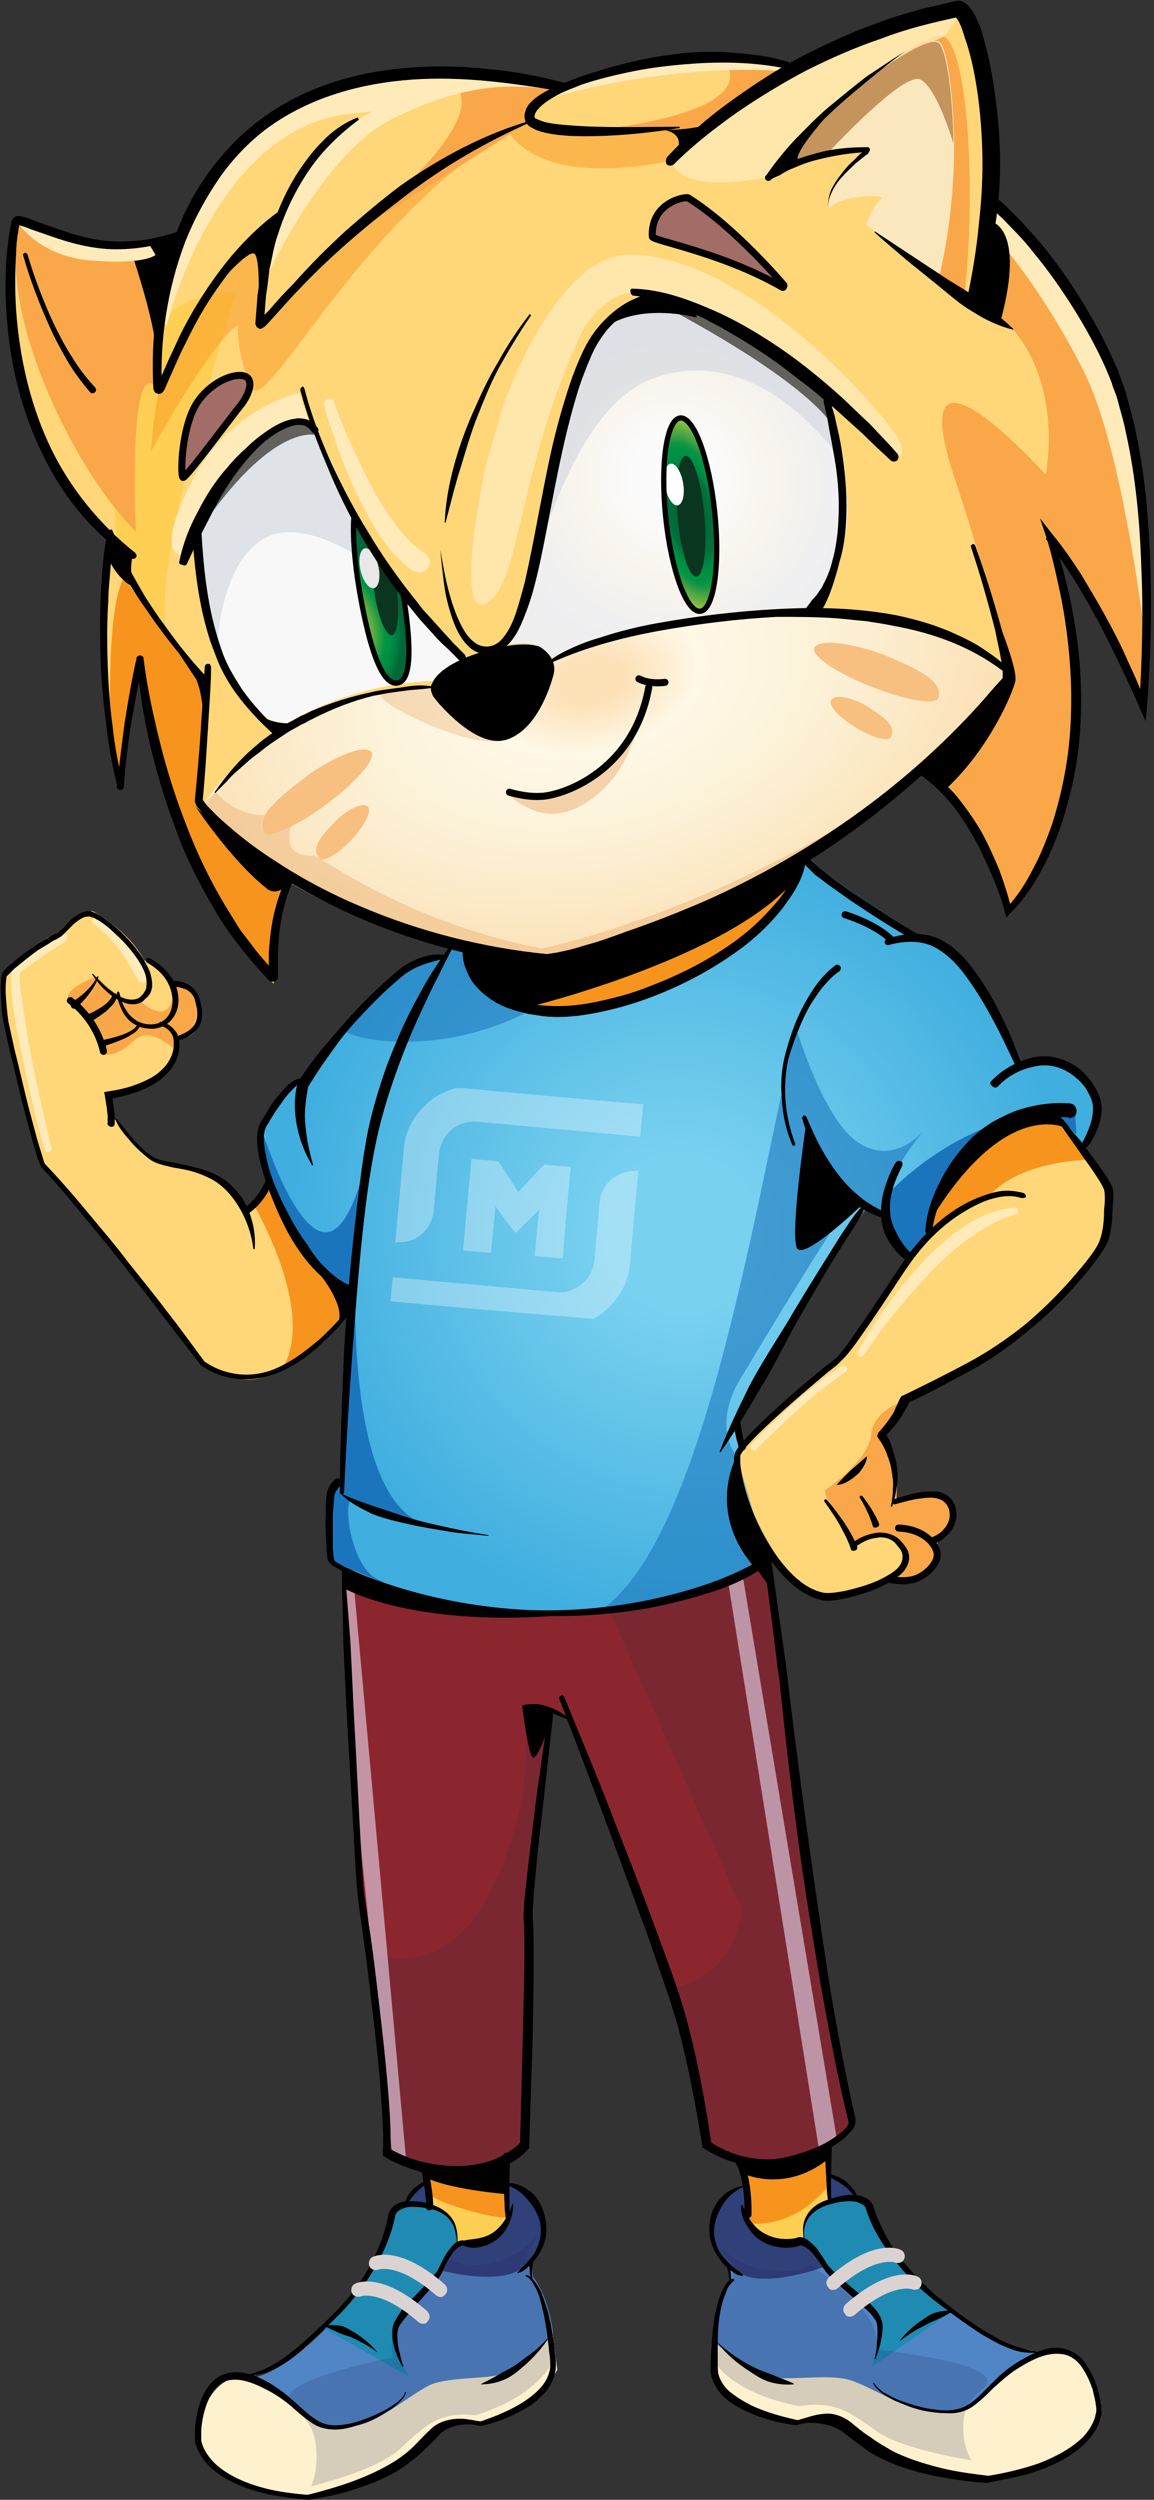 <svg width="164" height="355" viewBox="0 0 164 355" fill="none" xmlns="http://www.w3.org/2000/svg">
    <rect x="0" y="0" width="164" height="355" fill="#333333" stroke="none"/>
    <path d="M60.3 307.6C60.3 307.6 65.7 309.3 71.6 306.6L72 307.2C72 307.2 71.6 312.5 72.2 315.2C72.2 315.2 70.4 318.6 67.7 318.6C64.9 318.6 65 318.8 65 318.8C65 318.8 65.9 314.4 61.1 313.4L60.3 307.6Z" fill="#FFCF54"/>
    <path d="M117.5 305.1C117.5 305.1 112.1 308.6 105.7 306.8L105.3 307.5C105.3 307.5 106.5 312.7 106.3 315.5C106.3 315.5 108.6 318.6 111.4 318.2C114.2 317.7 114.2 317.9 114.2 317.9C114.2 317.9 113.3 314.4 118 312.7L117.5 305.1Z" fill="#FFCF54"/>
    <path d="M132.1 174.6C132.1 174.6 133.7 164.8 140.3 160.8C146.9 156.8 150 158 150 158L157.7 168.8V171.9L157.1 176.1C157.1 176.1 150.1 190.1 129.2 198.6L125.5 203.8C125.5 203.8 127.9 206.7 127.2 213.2C127.2 213.2 134.5 210.4 135.3 214.3C136.1 218.2 132.7 218.7 132.7 218.7C132.7 218.7 134 221 132 223.1C130 225.2 126.5 224 126.5 224C126.5 224 119.9 227.2 116.9 226.8C116.9 226.8 107.4 225 104.7 206.9L106.3 204.7C106.3 204.7 117.5 194.5 119.1 193.4C120.7 192.3 127.3 181.7 127.3 181.7L132.2 175.4L132.1 174.6Z" fill="#FFD779"/>
    <path d="M13.2 129.4C13.2 129.4 18.3 132.1 20.5 136.4C20.5 136.4 23 136.8 24.4 139.8C24.4 139.8 28 139.9 28.4 143.7C28.8 147.5 25.4 147.6 25.4 147.6C25.4 147.6 25.4 150.9 23.5 152.6C21.6 154.2 15.5 155.7 15.5 155.7L16.1 158.8L16.8 159.4C16.8 159.4 20.1 163.7 21.1 164.3C22.1 164.9 29.7 165.9 31.7 168C33.8 170.2 34.8 172.1 34.8 172.1C34.8 172.1 38.2 169.2 38.2 167.8C38.2 166.4 40.8 176 44.5 179.3C48.3 182.5 48.6 182.7 49.9 183L49.6 186.1C49.6 186.1 39.4 198.9 32.5 195.3C29.9 194 28.8 193.6 28.8 193.6C28.8 193.6 8.6 168 6.1 165.5L1 145.9C1 145.9 -0.1 139.2 0.6 138.3C1.3 137.4 6 133 8.2 132.6C8.4 132.4 10.6 129.5 13.2 129.4Z" fill="#FFD779"/>
    <path d="M162.4 100.3C159.5 92.1 148.5 74.5 148.5 74.5C160.1 113 143.2 129.2 143.2 129.2C139.3 114.1 130.9 109.2 130.9 109.2C109.7 129.2 77.6 136.3 77.6 136.3C58.5 135.1 41.4 124.5 41.4 124.5C39.2 126.3 38.7 139 38.7 139C23.2 124.1 19.7 94.1 19.7 94.1L17.7 106.9L16.6 110.3C16.2 108.5 15.9 106.6 15.6 104.8C13.5 89.9 15.6 76.2 15.6 76.2C-3.8 57.3 2.1 31.2 2.1 31.2C6.1 33 9.7 33.9 12.7 34.3C19.4 35.2 23.8 33.8 25.3 33.2C25.6 33.1 25.8 33 25.8 33C25.8 33 30.5 17.4 47.6 12.6C64.6 7.8 79.9 12.5 79.9 12.5C95.7 5 112.3 9.7 112.3 9.7C117.1 6.3 136.1 1.2 136.1 1.2C141.7 11.9 141 28.8 141 28.8C143.2 29.8 153.1 41.5 158.7 54.9C164.5 68.4 162.4 100.3 162.4 100.3Z" fill="#FFCF54"/>
    <path d="M158.9 55.7C153.3 42.2 143.4 30.5 141.2 29.6C141.2 29.6 141.9 12.7 136.3 2C136.3 2 117.3 7.1 112.5 10.5C112.5 10.5 95.9 5.7 80.1 13.3C80.1 13.3 64.8 8.6 47.8 13.4C30.8 18.2 26 33.8 26 33.8C26 33.8 25.8 33.9 25.5 34C24.101 34.6 19.601 36.1 12.9 35.1C9.8 34.7 6.2 33.7 2.3 31.9C2.3 31.9 -3.6 58 15.8 76.9C15.8 76.9 13.7 90.6 15.8 105.5C16.101 107.3 16.401 109.2 16.8 111L17.901 107.6L19.901 94.8C19.901 94.8 23.3 124.8 38.901 139.7C38.901 139.7 39.401 127 41.6 125.2C41.6 125.2 58.7 135.7 77.8 137C77.8 137 109.8 129.9 131.1 109.9C131.1 109.9 139.5 114.8 143.4 129.9C143.4 129.9 160.3 113.8 148.7 75.2C148.7 75.2 159.7 92.8 162.6 101C162.4 101.1 164.5 69.2 158.9 55.7ZM23.601 90L17.101 79.9C17.101 79.9 10.4 41.4 33.501 41.5C33.6 41.5 21.401 80 23.601 90Z" fill="#FFD779"/>
    <path d="M137.1 41.5C138.7 27.2 137.6 7.3 134.2 5.2C131.7 4.3 123 11.4 123 11.4L109.2 24.7C109.2 24.7 120.9 20.8 123.3 21.5L130.9 38L137.1 41.5Z" fill="#FAA74A"/>
    <path d="M41.4 124.6C39.2 126.4 38.7 139.1 38.7 139.1C23.2 124.2 19.7 94.2 19.7 94.2L17.7 107L16.6 110.4C16.2 108.6 15.9 106.7 15.6 104.9C15.6 97.9 15.4 86.2 17.6 82C17.6 82 27 95.5 28.8 96.2L28.3 114L41.4 124.6Z" fill="#F7941D"/>
    <path d="M162.4 100.3C159.5 92.1 148.5 74.5 148.5 74.5C160.1 113 143.2 129.2 143.2 129.2C139.3 114.1 130.9 109.2 130.9 109.2L143.2 96.3C143.2 96.3 143.3 91 135.6 67.7C127.9 44.3 148.6 67.4 148.6 67.4C148.6 67.4 152.3 49.7 138.2 42.2L141.3 28.8C143.5 29.8 153.4 41.5 159 54.9C164.5 68.4 162.4 100.3 162.4 100.3Z" fill="#FAA74A"/>
    <path d="M22.5 55.4C18.1 49.1 19.3 75.5 19.3 75.5C10 66.2 -0.8 43.2 3 31.1C17 37 24 33.7 25.5 33.1C22.9 41.2 22.1 53.6 22.5 55.4Z" fill="#FAA74A"/>
    <path opacity="0.47" d="M72.4 18.8C72.4 18.8 76 26.8 95.5 22.8L102 17C102 17 81.4 20.3 78.5 18.8C75.6 17.3 75.6 17.3 75.6 17.3C75.6 17.3 52.3 25 37.5 45.9C37.5 45.9 36.3 37.6 39.6 31.6C39.6 31.6 28.6 39.7 22.6 55.5C21.7 59.3 21.5 64 21.5 64C21.5 64 30.1 48.4 33.8 46.2C33.8 46.2 33.6 50.4 35.7 55C37.6 59.6 51.3 30.8 72.4 18.8Z" fill="#F7941D"/>
    <path d="M13.7 138.7C13.7 138.7 16.2 141.1 16.6 141.1C16.6 141.1 18.5 142.4 19.5 141.8C19.5 141.8 22.9 145.2 24.2 142.7C25.5 140.2 24.2 139.9 24.2 139.9C24.2 139.9 26.9 140.3 27.4 141.2C27.8 142 29.2 145.6 25.4 147.5C21.6 149.4 25.2 147.6 25.2 147.6H24.9L24.8 149C24.8 149 22.2 146.6 20.3 147.1C18.4 147.6 17.9 149.9 14.5 149.8C14.5 149.8 13.6 144.6 10.4 142.8C7.5 140.8 13.7 138.7 13.7 138.7Z" fill="#FAA74A"/>
    <path d="M155.1 164.7C155.1 164.7 145.8 164.6 141 169.4C141 169.4 133.6 173 132.6 174.6C131.6 176.2 132.6 172.2 132.6 172.2C132.6 172.2 136.3 158 149.9 157.7L155.1 164.7Z" fill="#F7941D"/>
    <path d="M36 171C36 171 45.1 186.3 40.1 194.4C40.1 194.4 46.8 190.3 49.8 186C50.1 185.7 50.1 182.9 50.1 182.9C50.1 182.9 44.8 181.9 40.6 173L38.3 167.7C38.3 167.7 37.2 170.1 36 171Z" fill="#F7941D"/>
    <path d="M105.3 306.7C105.3 306.7 112 308.1 117.7 304.5L117.8 310.3C117.8 310.3 113.9 315.9 107.2 315.8H106.6L106 314.4C106 314.4 106.5 310.4 105.3 306.7Z" fill="#F7941D"/>
    <path d="M60.3 307.6C60.3 307.6 62.6 308.1 66.2 308.1C69.8 308 72 306.3 72 306.3C72 306.3 71.8 313.7 72.1 314.7C72.4 315.7 62.1 313 61.1 311.6L60.3 307.6Z" fill="#F7941D"/>
    <path d="M128.2 199.1C128.2 199.1 124.1 200.3 123.8 203.7C123.5 207.1 118.4 210.8 117.4 211.5C116.4 212.2 121.4 219.2 121.4 219.2C121.4 219.2 124.9 217.2 126.3 217.9C127.7 218.6 129.5 220.1 128.6 221.6C127.7 223.1 126.7 224.3 126.7 224.3C126.7 224.3 130.9 224.8 132.2 223C133.6 221.2 133.5 219 132.9 218.6C132.9 218.6 135.9 217.5 135.6 214.8C135.3 212.1 132.3 211.7 127.4 213.1C127.4 213.1 127.7 208.4 126.7 206.1C125.7 203.8 125.7 203.7 125.7 203.7C125.7 203.7 128 201.1 128.2 199.1Z" fill="#FAA74A"/>
    <path d="M60 10.5C60 10.5 78.4 10.4 48.5 34.3L74.9 17.5C74.9 17.5 75.7 13.5 80 12.4C80.1 12.4 69.7 9.9 60 10.5Z" fill="#FAA74A"/>
    <path d="M102.5 8.2C102.5 8.2 110.9 15.3 84.6 18.5L95.7 18.8L101.9 17L112.4 9.7C112.5 9.7 107.6 7.9 102.5 8.2Z" fill="#FAA74A"/>
    <path d="M66.4 135.1C66.4 135.1 65.7 138.5 71 141.8C76.2 145.1 89.4 143.9 99.7 137.6C110.1 131.3 114.2 125 114 122C114 122 89.4 135.1 77.6 136.4L66.4 134.5V135.1Z" fill="#FFCF54"/>
    <path d="M66.4 135.1C66.4 135.1 65.8 143.2 80.7 143.6C95.6 144.1 112.8 129.1 114 122.5H112.7C112.7 122.5 89.6 135.4 78.1 136.3L66.4 135.1Z" fill="#F7941D"/>
    <path d="M133.6 38.8L132.5 39.1L123.1 31.9C123.1 31.9 124.1 29.1 125.2 28.3C126.3 27.5 119.3 27.7 117.8 29.6C117.8 29.6 117.3 27.4 120.7 23.9C122 22.7 123.4 21.4 123.4 21.4C123.4 21.4 120.6 21.5 117.5 22C114.7 22.5 111.5 23.3 110 24.6C110.3 24.2 115.5 17.2 122.2 12.1C129.2 6.9 132.3 5.5 133.4 5.9C134.5 6.3 135.5 12.9 135.6 20.4C135.6 25.4 135.2 31.7 133.6 38.8Z" fill="#FAE7BE"/>
    <path d="M77.7 94C77.7 94 88.8 87.9 103.9 87.4C119 86.9 132.9 87.2 142.2 94.8L142.7 96.4C142.7 96.4 118.4 128.2 77.1 136.4C77.1 136.4 45.7 134.6 28.5 114.9C28.5 114.9 37.7 98.3 61.3 97.6L61.4 98.8C61.4 98.8 67.6 105.5 70.7 104.8C73.8 104.1 76 100.3 76.6 98.8C77.2 97.3 77.7 94 77.7 94Z" fill="#FDF1CE"/>
    <path opacity="0.49" d="M78.2 94C78.2 94 89.3 87.9 104.4 87.4C119.5 86.9 133.4 87.2 142.7 94.8L143.2 96.4C143.2 96.4 118.9 128.2 77.6 136.4C77.6 136.4 46.2 134.6 29 114.9C29 114.9 38.2 98.3 61.8 97.6L61.9 98.8C61.9 98.8 68.1 105.5 71.2 104.8C74.3 104.1 76.5 100.3 77.1 98.8C77.8 97.3 78.2 94 78.2 94Z" fill="url(#paint0_radial)"/>
    <path d="M66.1 93.1L65.4 93.9C65.4 93.9 62.6 95 62 96.7C62 96.7 50.9 96.4 39.6 103.4C39.6 103.4 33.8 99.3 31.1 91.4C31 91 30.8 90.6 30.7 90.2C28.2 81.6 27.7 75.6 27.7 75.6C27.7 75.6 34.6 59.6 42.3 59.3C44.6 59.2 45.2 61.2 45.2 61.2C45.2 61.2 49.2 71.7 56.2 81.8C59 85.8 62.4 89.8 66.1 93.1Z" fill="#F8F8F9"/>
    <path d="M120.2 75.6C119.1 82.7 114.9 86.3 114.9 86.3C114.9 86.3 90 86.6 78.5 93.5C78.5 93.5 77 90.7 72.7 91.5L71.8 91.2C71.8 91.2 71.8 91.2 71.9 91.1C72.1 90.7 72.9 89.4 73.8 87.7C75.1 85.2 76.6 81.7 77 78.7C77.1 78 77.2 77.1 77.4 75.9C78.7 67.5 82.3 48.1 86.1 45.5C90.4 42.6 93.1 41.2 93.1 41.2C93.1 41.2 104.1 42.4 117.8 55.8C117.8 55.8 118.9 59.7 119.7 64.3C120.2 68.1 120.7 72.4 120.2 75.6Z" fill="#F8F8F9"/>
    <path opacity="0.48" d="M119.8 76.2C118.7 83.3 114.5 86.9 114.5 86.9C114.5 86.9 89.6 87.2 78.1 94.1C78.1 94.1 76.6 91.3 72.3 92.1L71.4 91.8C71.4 91.8 71.4 91.8 71.5 91.7C71.7 91.3 72.5 90 73.4 88.3C74.7 85.8 76.2 82.3 76.6 79.3C76.7 78.6 76.8 77.7 77 76.5C78.3 68.1 81.9 48.7 85.7 46.1C90 43.2 92.7 41.8 92.7 41.8C92.7 41.8 103.7 43 117.4 56.4C117.4 56.4 118.5 60.3 119.3 64.9C119.9 68.7 120.4 73 119.8 76.2Z" fill="url(#paint1_radial)"/>
    <path opacity="0.7" d="M44.9 61.8C44.9 61.8 48.9 72.3 55.9 82.4C50.7 78.4 43.1 73.9 38.1 76.2C32.7 78.7 31.2 86.8 30.8 92C30.7 91.6 30.5 91.2 30.4 90.8C27.9 82.2 27.4 76.2 27.4 76.2C27.4 76.2 34.3 60.2 42 59.9C44.2 59.8 44.9 61.8 44.9 61.8Z" fill="#D5D9E0"/>
    <path opacity="0.67" d="M119.3 64.9C109 51.8 99.2 51.3 92.7 53.8C86.1 56.2 81 64.9 77.1 76.5C78.4 68.1 82 48.7 85.8 46.1C90.1 43.2 92.8 41.8 92.8 41.8C92.8 41.8 103.8 43 117.5 56.4C117.4 56.4 118.5 60.3 119.3 64.9Z" fill="#D5D9E0"/>
    <path d="M96.4 59.3C96.4 59.3 99.8 59.1 101.6 73.2C103.5 87.3 99.4 86.9 99.4 86.9C99.4 86.9 96.3 88.4 94.5 73.1C93.5 59.2 96.4 59.3 96.4 59.3Z" fill="#8BC14D"/>
    <path d="M50.6 74.5C50.6 74.5 54.3 80.9 57.5 85.2C57.5 85.2 59.4 96.8 56.4 97C53.4 97.2 50.3 81.6 50.6 74.5Z" fill="#8BC14D"/>
    <path opacity="0.29" d="M61.3 97.5C61.3 97.5 57 97.8 54.4 98.4C51.8 99 65 105.7 70.5 105.3C76 104.9 61.3 97.5 61.3 97.5Z" fill="#E49B56"/>
    <path d="M61.7 97.3C61.7 97.3 63.6 94.3 68.6 93.1C73.6 91.9 77.2 91.4 78.1 94.1C79 96.8 74.2 104.7 71.1 104.7C68 104.7 61.1 99.2 61.7 97.3Z" fill="black"/>
    <path d="M64.5 134.2L63.4 135.9L59.4 136.8C59.4 136.8 48.8 143.7 43.1 154.1L42.2 153.7C42.2 153.7 38.4 157.3 37.3 160.3C37.4 164 38.1 170.7 44.7 179.1C47 181.9 50.1 182.8 50.1 182.8L48.7 210.4L47.4 211.3C47.4 211.3 46.2 218.2 47.3 221.7C47.3 221.7 58.3 228.7 77.4 229C96.5 229.3 108.4 222.4 109.8 221L106.6 214.9C106.6 214.9 104.2 208.8 104.7 206.7C105.2 204.6 105.6 205.4 105.6 205.4L104.7 201.9C104.7 201.9 119.6 174.5 123.4 171.3L125.6 172.3C125.6 172.3 126.7 176.9 128.9 178.2L132.1 175.1C132.1 175.1 132.3 165.7 140.3 160.6C146.9 156.5 150.4 157.6 150.4 157.6L150.2 158.2L153.6 162.6C153.6 162.6 158.3 156.8 153.1 152.4C148.7 149.1 145 151.2 145 151.2C145 151.2 138.4 135.9 133.7 134.1C131.6 133.2 129.8 132.7 129.8 132.7C129.8 132.7 114.9 123.5 114.6 121.7C114.6 121.7 109.7 138.8 82.1 143.5C65.8 144.4 66.4 134.4 66.4 134.4L64.5 134.2Z" fill="#4CC2EB"/>
    <path opacity="0.25" d="M64.9 134L63.8 135.7L59.8 136.6C59.8 136.6 49.2 143.5 43.5 153.9L42.6 153.5C42.6 153.5 38.8 157.1 37.7 160.1C37.8 163.8 38.5 170.5 45.1 178.9C47.4 181.7 50.5 182.6 50.5 182.6L49.1 210.2L47.8 211.1C47.8 211.1 46.6 218 47.7 221.5C47.7 221.5 58.7 228.5 77.8 228.8C96.9 229.1 108.8 222.2 110.2 220.8L107 214.7C107 214.7 104.6 208.6 105.1 206.5C105.6 204.4 106 205.2 106 205.2L105.1 201.7C105.1 201.7 120 174.3 123.8 171.1L126 172.1C126 172.1 127.1 176.7 129.3 178L132.5 174.9C132.5 174.9 132.7 165.5 140.7 160.4C147.3 156.3 150.8 157.4 150.8 157.4L150.6 158L154 162.4C154 162.4 158.7 156.6 153.5 152.2C149.1 148.9 145.4 151 145.4 151C145.4 151 138.8 135.7 134.1 133.9C132 133 130.2 132.5 130.2 132.5C130.2 132.5 115.3 123.3 115 121.5C115 121.5 110.1 138.6 82.5 143.3C66.2 144.2 66.8 134.2 66.8 134.2L64.9 134Z" fill="url(#paint2_radial)"/>
    <path opacity="0.58" d="M113.1 145.8C113.1 145.8 117 159.3 122.2 162.4C127.4 165.6 131.4 160.4 131.4 160.4C127.5 165.1 125.3 169.5 125.9 173.4L125.6 172.4L123.4 171.4L121.6 169.9C121.6 169.9 120 171.1 104.7 196.7C101.4 203.1 104.7 206.8 104.7 206.8L109.1 221.7C103.9 225.3 92 228.1 84.9 229C99.5 219.8 106.5 175.5 113.1 145.8Z" fill="#1B75BC"/>
    <path d="M125.5 170.4C125.7 169.9 136.5 157.6 152.8 157.6L153 161.9L154.1 162.5L149.8 157.6C149.8 157.6 142.5 157.3 136.5 163.9C130.5 170.5 132 175.2 132 175.2L129.2 178C129.3 178.1 125.5 176.8 125.5 170.4Z" fill="#1B75BC"/>
    <path d="M37.2 160.4C37.2 160.4 41.7 175 46.3 175C50.8 174.9 52.9 160.4 52.9 160.4L50.1 183.9C50.1 183.9 36.3 174.9 37.2 160.4Z" fill="#1B75BC"/>
    <path opacity="0.56" d="M75 143.7C61.1 150.8 48.1 147 49.3 146.3C48.1 145.5 56.6 138.6 56.6 138.6C56.6 138.6 60.4 135.5 63.4 136L64.5 134.3L66.5 135.1L69 139.7C69 139.7 71.4 142.1 75 143.7Z" fill="#1B75BC"/>
    <path d="M121.1 301.1C121.1 301.1 120.5 302.3 118.9 303.6C118.2 304.1 117.4 304.7 116.4 305.3C114.7 306.1 112.6 306.9 109.8 307.2C103.5 307.4 100.5 304.6 100.5 304.6C100.5 304.6 98.4 289.8 95.4 282.4C95.3 282.1 95.1 281.7 95 281.4C92.7 273.5 81 244.1 81 244.1L78.3 243L75 271L74.5 304.3C74.5 304.3 70.3 308.7 63.7 308C61.6 307.7 59.9 307.4 58.6 307C57.2 306.5 56.2 306.1 55.7 305.7C55.2 305.4 55 305.2 55 305.2C55 305.2 54.4 289.1 52.5 277C52.4 276.7 52.4 276.4 52.4 276.1C51.2 268.9 50.5 258.7 50.2 251.6V251.5C49.9 246.6 49.9 243.2 49.9 243.2L48.9 222.6C48.9 222.6 49.3 222.8 50.1 223.1C54.1 224.7 67 229.7 77.4 229C81.1 228.7 84.9 228.4 88.5 228C93 227.5 97.2 226.7 100.9 225.6C101.8 225.3 102.7 225 103.6 224.7C105.8 223.8 107.7 222.8 109.1 221.6L113.8 258C113.7 258 118.8 295.4 121.1 301.1Z" fill="#8C262E"/>
    <path d="M74.2 242.2L78.3 243.1L75 271.1L74.5 304.4C74.5 304.4 70.3 308.8 63.7 308.1C57.2 307.3 55 305.3 55 305.3C55 305.3 54.4 289.2 52.5 277.1C54.2 277.9 63.5 281.4 70 268C77.1 253 74.2 242.2 74.2 242.2Z" fill="#7B2732"/>
    <path d="M121.1 301.1C121.1 301.1 118.6 306.2 109.7 307.2C103.4 307.4 100.4 304.6 100.4 304.6C100.4 304.6 98.3 289.8 95.3 282.4C99.3 281.6 104.3 279 105.4 271.1L86.6 228.7L88.4 228.1C97 227 104.8 225.2 109 221.6L113.7 258C113.7 258 118.8 295.4 121.1 301.1Z" fill="#7B2732"/>
    <path opacity="0.64" d="M118.9 303.6C118.2 304.1 117.4 304.7 116.4 305.3L103.5 224.8C104.4 224.5 104.7 224.4 105.6 224.1L118.9 303.6Z" fill="#E3D1E7"/>
    <path opacity="0.64" d="M57.7 306.6C56.3 306.1 56.3 306.1 55.7 305.7L50.2 251.6V251.5C49.9 246.6 49.9 243.2 49.9 243.2L48.9 222.6C48.9 222.6 49.3 222.8 50.1 223.1L57.7 306.6Z" fill="#E3D1E7"/>
    <path d="M147.4 336.3C147 337 142.5 341.6 142.5 341.6L138.5 343.2L134.4 344.9L118.7 340.1L105.7 338.8L101.7 332.4C101.7 327 103.6 324.2 103.6 324.2L103.7 323.9L103.6 321.6L114.7 321.7H117.3C117.3 321.7 117.5 321.8 117.8 322.1C119.4 323.4 124.2 327.4 124.8 328.9C124.9 329.3 125 329.8 125 330.3C125.1 331.7 124.7 333.3 124.5 334.1V334.2C124.4 334.5 124.4 334.7 124.4 334.7C124.4 334.7 125.8 334.7 128.3 331.9C130.8 329.1 135.3 328 135.3 328L135.4 328.1C142.9 333.7 146.4 333.7 146.4 333.7L147.1 334L147.3 334.1C147.4 334.2 147.8 335.6 147.4 336.3Z" fill="#5086C5"/>
    <path d="M118 309C118 309 120.6 309.9 121.5 311.7L121.1 312L118 312.5V309Z" fill="#304079"/>
    <path d="M117.4 321.8C117.4 321.8 116.7 322.1 115.7 322.4C113 323.2 107.6 324.5 105 322.7C104.5 322.4 104.1 322.1 103.7 321.7C103 321 102.4 320.2 101.9 319.4C100.3 316.2 100.9 312.2 105.8 310.4C105.8 310.4 106.4 312.7 106.1 314.5C106.1 314.5 107.1 317.4 108.9 318C110.7 318.6 113.7 318.2 113.7 318.2C113.7 318.2 114.7 318.5 115.8 319.5C116.3 320 116.8 320.6 117.2 321.5C117.2 321.5 117.3 321.6 117.4 321.8Z" fill="#304079"/>
    <path d="M156.1 341.9C156 346.4 149.9 351 140.4 352.1C140.4 352.1 139.5 352 138.1 351.8C134.5 351.2 127.7 349.9 124.7 347.8C120.7 344.8 118.6 343 113.3 344.1C104.2 342.4 101.6 338 101.6 338V332.6C101.8 332.8 105.8 336.5 108.5 337.4C111.3 338.3 117.6 337 120.8 338C124 339 129.4 342.7 132.9 342.5C135.5 342.4 136.6 342.6 139.7 340.2C140.8 339.3 142.2 338.1 144 336.3C145 335.3 146 334.7 147 334.3C152.4 331.9 156.2 338 156.1 341.9Z" fill="#FDF1CE"/>
    <path d="M114.4 318.1C114.4 318.1 112.8 313.8 118.3 312.4C123.8 310.9 123.6 313.7 123.6 313.7C123.6 313.7 123.9 316.3 126.8 319.8C129.7 323.3 135.5 328.1 135.5 328.1L123.8 336.2C123.8 336.2 125.4 332.1 125.1 331C124.8 329.9 124.9 328.2 121.4 325.6C117.9 323 115.5 319.2 115.5 319.2L114.4 318.1Z" fill="#1F8BB3"/>
    <path opacity="0.77" d="M136 1.7C136.5 1.7 135.7 3.4 134.1 5.2C134.1 5.2 119.5 11.7 109.3 25.1C109.3 25.1 96.7 28 95.4 22.8C95.5 22.7 115.5 2.8 136 1.7Z" fill="#FFEBBA"/>
    <path d="M141.2 28.8C141.2 28.8 153.3 40.6 158.9 55.7C164.5 70.8 162.8 91.2 162.8 91.2C162.8 91.2 159.7 64.1 154.1 52.9C148.5 41.7 142.7 35.1 142.7 35.1L140.9 31.4L141.2 28.8Z" fill="#FFEBBA"/>
    <path d="M135.5 20.4C134.7 17.8 132.8 12.3 130.8 11.3C128.7 10.2 120.1 19.1 117.3 22.1C114.5 22.6 111.3 23.4 109.8 24.7C110.1 24.3 115.3 17.3 122 12.2C129 7 132.1 5.6 133.2 6C134.4 6.3 135.4 13 135.5 20.4Z" fill="#C5945D"/>
    <path d="M140.9 31.5C140.9 31.5 145.7 32.3 142.3 45.2L138.1 42.2L140.9 31.5Z" fill="black"/>
    <path d="M74.7 143.1C74.9 143.1 103.6 136.1 113 124.9L114.6 121.8C114.6 121.8 90 134.8 78.2 136.3L66.5 134.5C66.4 134.5 66 141.3 74.7 143.1Z" fill="black"/>
    <path d="M151.5 160.2C151.5 160.2 143.3 155.8 132.8 172.4C132.8 172.4 135.7 161.3 143.7 158.9L150 157.6L151.5 160.2Z" fill="black"/>
    <path d="M31.1 40.2C31 40.4 35.1 35.6 36.1 36C37.1 36.4 36.7 44.3 36.7 44.3L39.7 31.2C39.6 31.1 34 34.8 31.1 40.2Z" fill="black"/>
    <path d="M94.2 18.4C94.2 18.4 98.3 18.9 95.5 22.5C95 24.1 100.9 17.6 100.9 17.6C100.9 17.6 97.8 18.6 94.2 18.4Z" fill="black"/>
    <path d="M23.6 90L29 96.2L28.8 102.1C28.8 102.1 29 99.2 27.9 96.5C26.9 95 23.6 90 23.6 90Z" fill="black"/>
    <path d="M27.7 114.4C27.7 114.4 32.7 122 37.8 126.1C39.6 127.7 41.6 124.9 41.6 124.9C41.6 124.9 28.6 115.9 27.7 114.4Z" fill="black"/>
    <path d="M91.9 42.2C91.9 42.2 112.6 52.5 118.2 60.2L117 54.8L102 45.2C102 45.3 95.4 42.3 91.9 42.2Z" fill="#63615D"/>
    <path d="M44.9 61.8C44.9 61.8 38.8 59.8 28.2 75.5C28.2 75.5 33.9 62.6 39.7 60.5C42 59.9 44.2 59.3 44.9 61.8Z" fill="#63615D"/>
    <path d="M85.6 46.8C85.6 46.8 89.2 41.9 94.2 42.5C99.2 43.1 99 45.1 99 45.1C99 45.1 90.7 42.8 85.6 46.8Z" fill="black"/>
    <path d="M119.6 14.1C119.6 14.1 110.8 23.5 114.1 22.8L110.1 24.4C110.2 24.4 117 14.9 119.6 14.1Z" fill="black"/>
    <path d="M142.2 89.1C142.2 89.1 144.6 95.1 144.3 96.7C144 98.2 140.8 106 134.7 111.8C134.7 111.8 131.7 109.5 130.9 109.5C130.9 109.5 141.9 98.4 142.3 97.6C142.7 96.8 143.4 95.5 143.4 95.5L142.2 89.1Z" fill="black"/>
    <path d="M18.5 35C18.2 34.9 22.9 47.1 22.3 53C22.3 53 22.4 43.5 25.7 33.7L24.9 33.3C25 33.3 20.6 35.3 18.5 35Z" fill="black"/>
    <path d="M15.9 76.4C15.9 76.4 18.5 78.5 18.9 78.7C18.9 78.7 18.3 80.9 18.9 82.6C19.5 84.3 16.6 82 15.6 79.7L15.9 76.4Z" fill="black"/>
    <path d="M56.2 97.1C53.1 97.3 50.2 81.7 50.5 74.6C50.5 74.6 51.6 76.5 53.1 78.8C54.1 80.4 55.2 82.2 56.4 83.8C56.8 84.3 57.1 84.8 57.5 85.3C57.3 85.3 59.2 96.9 56.2 97.1Z" fill="url(#paint3_radial)"/>
    <path d="M96.3 59.3C96.3 59.3 99.7 59.1 101.5 73.2C103.4 87.3 99.3 86.9 99.3 86.9C99.3 86.9 96.2 88.4 94.4 73.1C93.4 59.2 96.3 59.3 96.3 59.3Z" fill="url(#paint4_radial)"/>
    <path d="M98.964 81.878C100.009 81.785 100.515 77.875 100.094 73.144C99.674 68.412 98.485 64.653 97.44 64.746C96.395 64.838 95.888 68.749 96.309 73.48C96.73 78.211 97.919 81.971 98.964 81.878Z" fill="#0A351F"/>
    <path d="M55.7 90.2C54.8 90.3 53.7 87.6 53.2 84C52.9 81.9 52.9 80 53.1 78.8C54.1 80.4 55.2 82.2 56.4 83.8C56.8 87.3 56.5 90.1 55.7 90.2Z" fill="#0A351F"/>
    <path d="M110.9 39.9C110.9 39.9 99.4 28.4 98.1 28C96.8 27.6 92.5 29.1 92.9 33.6L110.9 39.9Z" fill="#A26D66"/>
    <path d="M25.9 67.3C25.9 67.3 25.9 59.6 28 57C30.1 54.4 33.7 52.8 34.8 53.3C35.9 53.8 35.2 56.2 35.2 56.2L26.4 67.3H25.9Z" fill="#A26D66"/>
    <path opacity="0.77" d="M71.5 57.7C71.5 57.5 78.8 36.6 89 36.2C99.1 35.8 112 44.7 122.1 55.5C132.2 66.3 126.9 64.7 126.9 64.7C126.9 64.7 104.2 42.6 92.7 41.9C92.7 41.9 87.6 39.3 82.8 46.9C73 67.8 74.1 84.3 68.5 85.9C64.7 85.9 69.1 65.8 69.1 65.8L71.5 57.7Z" fill="#FFEBBA"/>
    <path d="M42.5 55.8C42.5 55.8 32.7 57.8 27.3 68.3C21.9 78.8 25.7 78.8 25.7 78.8C25.7 78.8 30.1 67.3 34.6 64.5C40.6 58.1 44.1 60.5 44.1 60.5L42.5 55.8Z" fill="#FFEBBA"/>
    <path d="M2.2 31.2C2.2 31.2 5.2 36.4 13 37C20.8 37.6 22.1 36.2 22.1 36.2L21.1 34.5C21.1 34.5 13.8 35.3 8.9 33.4C4 31.5 2.2 31.2 2.2 31.2Z" fill="#FFEBBA"/>
    <path d="M79 12.8L74.6 11.2C74.6 11.2 49.9 8.1 41.1 15.3C32.2 22.5 26.1 28.8 24.3 37.8C22.5 46.8 23.7 46.2 23.7 46.2C23.7 46.2 30.1 19.4 48.6 16.3L53 15.8C53 15.8 44.6 20 40.9 28.5C37.2 37 37.9 39.3 37.9 39.3C37.9 39.3 46 21.5 55.9 16.8C65.8 11.9 72.5 11.8 79 12.8Z" fill="#FFEBBA"/>
    <path d="M110.9 10.1C110.9 10.1 96.6 8.6 77.5 14.1C77.5 14.1 88.9 7.7 100.8 8.2C112.7 8.7 112.4 9.7 112.4 9.7L110.9 10.1Z" fill="#FFEBBA"/>
    <path d="M96.317 71.761C97.024 71.637 97.365 70.214 97.079 68.582C96.793 66.95 95.988 65.727 95.281 65.851C94.574 65.975 94.232 67.398 94.518 69.03C94.804 70.662 95.609 71.885 96.317 71.761Z" fill="white"/>
    <path d="M53.149 83.522C53.849 83.36 54.124 81.965 53.764 80.404C53.404 78.843 52.545 77.709 51.846 77.87C51.146 78.031 50.871 79.427 51.231 80.988C51.591 82.549 52.45 83.683 53.149 83.522Z" fill="#E8E8E8"/>
    <path d="M105.7 308.7C105.7 308.7 111.6 311.5 117.7 306.6V304.6C117.7 304.6 112.2 307.1 109.8 307.2C107.4 307.3 105.3 306.8 105.3 306.8L105.7 308.7Z" fill="black"/>
    <path d="M60.7 307.7C60.7 307.7 66 308.8 71.6 306.6L72.1 307.6L72 311.6C72 311.6 64.7 311 61.1 309.5L60.7 307.7Z" fill="black"/>
    <path d="M104.7 206.8C104.7 206.8 100.4 214.3 106.9 222.2L107.5 222.8L109.6 225.6L109.2 222.3L109.8 221.2C109.8 221.2 108.1 218.6 106.1 213.3C104.2 207.9 104.7 206.8 104.7 206.8Z" fill="black"/>
    <path d="M44.4 179.7C44.5 179.7 48.8 184.6 48.2 187.4L48.1 188.1L49.7 186.2L50.3 182.9L47.6 182.4L44.4 179.7Z" fill="black"/>
    <path d="M119.3 79.8C119.3 79.8 118.2 84.5 116.8 86.6L114.6 86.9C114.6 86.9 118.4 82.3 119.3 79.8Z" fill="black"/>
    <path d="M35.5 100.3C35.5 100.3 37.4 103 41.7 102.7L39.4 104L35.5 100.3Z" fill="black"/>
    <path d="M114.5 160C114.5 160 112.2 175.7 113.3 177.3C114.4 178.9 122.4 171.2 122.4 171.2C122.4 171.2 118.7 169 114.5 160Z" fill="black"/>
    <path d="M74.2 242.2C74.2 242.2 75.1 249.6 75.8 249.6C76.5 249.6 78 245.2 78 245.2L78.3 243.1L74.2 242.2Z" fill="black"/>
    <path d="M48.8 225.5C48.8 225.5 60.8 232.7 89.1 228.3C89.1 228.3 63.7 231.1 48.8 222.7C48.8 222.8 48.8 225.5 48.8 225.5Z" fill="black"/>
    <path d="M75.6 320.8L75.7 323.1L75.8 323.4C75.8 323.4 77.9 325.9 78.6 331.3L75.6 338.1L63.5 340.8L49.2 347.2L41.2 344.8C41.2 344.8 36.5 340.7 36 340.1C35.5 339.5 35.8 338 35.8 338L36.6 337.5C36.6 337.5 40 337 46.4 330.6C46.4 330.6 50.8 331.1 53.4 333.7C56 336.3 57.4 336.1 57.4 336.1C57.4 336.1 55.9 332.3 56.3 330.4C56.7 328.5 62.5 322.4 62.5 322.4L75.6 320.8Z" fill="#5086C5"/>
    <path d="M62.6 322.4C62.6 322.4 71.3 324.8 74.4 321.9C78.3 318.8 79.1 311.6 72.2 309.8C72.2 309.8 71.9 312.1 72.4 313.9C72.4 313.9 71.8 316.9 70.2 317.7C68.6 318.5 65.7 318.4 65.7 318.4C65.7 318.4 63.4 319.2 62.6 322.4Z" fill="#304079"/>
    <path d="M78.5 331.3C78.5 331.3 75.1 335.6 72.6 336.8C70.1 338 64 337.4 61.1 338.7C58.2 340.1 53.5 344.3 50.2 344.5C46.9 344.7 46.1 345.3 39 339.5C31.9 333.8 27.8 342 28.4 346.5C29 351 35.3 354.8 44.4 354.9C44.4 354.9 55.2 352.3 58.6 348.9C62.1 345.5 63.8 343.4 68.9 343.9C77.2 341.2 79.2 336.5 79.2 336.5L78.5 331.3Z" fill="#FDF1CE"/>
    <path d="M64.9 318.4C64.9 318.4 65.9 314 60.6 313.2C55.3 312.4 55.7 315.1 55.7 315.1C55.7 315.1 55.7 317.7 53.4 321.5C51.1 325.3 46.1 330.7 46.1 330.7L58.1 337.5C58.1 337.5 56.1 333.6 56.3 332.5C56.4 331.3 56.2 329.7 59.2 326.7C62.2 323.7 64 319.7 64 319.7L64.9 318.4Z" fill="#1F8BB3"/>
    <path d="M60.6 310L61 313.1L57.7 312.8C57.7 312.8 59 310.2 60.6 310Z" fill="#304079"/>
    <path d="M50.6 179.7C50.6 179.7 48.6 212.8 60.5 216.5C60.5 216.5 52.4 215.3 50.4 213.3C48.5 211.3 49.5 222.4 53.7 224.3C57.9 226.3 47.2 221.7 47.2 221.7C47.2 221.7 45.8 210.5 48.6 210.4L50.6 179.7Z" fill="#1B75BC"/>
    <path opacity="0.33" d="M30.7 112.5C30.7 112.5 33.4 116 37.6 115.7C37.6 115.7 36.6 117.5 37.6 118.2C38.6 119 41.4 117.3 41.4 117.3C41.4 117.3 39.7 121.8 44.6 121.5C44.6 121.5 45.1 121.8 45.6 122C46.1 122.2 58.7 131.2 77 134.7C77 134.7 98.9 130.3 123.3 114.9C123.3 114.9 98.2 135.7 77.6 136.3C57 136.9 30.9 118.3 28.9 114.1L30.7 112.5Z" fill="#E49B56"/>
    <path opacity="0.39" d="M71.8 112.5C71.8 112.5 74.8 115.5 78.4 115.6C82.1 115.6 88.8 111.9 90.8 102.3C90.8 102.3 84.9 115.2 71.8 112.5Z" fill="#E49B56"/>
    <path opacity="0.18" d="M140 338.9C139.4 339.7 138.3 340 137.4 341.9C136.5 343.8 136.8 347.6 138.1 349.4C134.5 348.8 127.7 347.4 124.8 345.4C120.8 342.6 118.8 340.9 113.5 341.7C104.5 339.9 101.9 335.9 101.9 335.9L102 331C102.1 326.1 104.1 323.7 104.1 323.7L104.2 323.4L104.1 321.3C103.4 320.7 102.8 320 102.4 319.2C105.6 322.5 111.7 323.5 115.2 321.7C115.7 321.9 116.1 322.1 116.1 322.3C118.9 324.3 125.7 329.3 124.5 333.7C124.5 333.7 125 333.7 125.8 333.8C130.1 334.4 142.4 336 140 338.9Z" fill="#262262"/>
    <path opacity="0.18" d="M41.4 341.6C42.1 342.4 43.1 342.7 44.2 344.8C45.3 346.8 45.2 351.1 44.2 353.1C47.6 352.2 54.1 350.3 56.8 347.8C60.4 344.5 62.3 342.4 67.5 343C76.1 340.4 78.3 335.8 78.3 335.8L77.8 330.4C77.3 325 75.1 322.4 75.1 322.4L75 322.1L74.9 319.8C75.5 319.1 76.1 318.2 76.4 317.3C73.5 321.2 67.7 322.7 64.1 320.9C63.6 321.2 63.3 321.4 63.2 321.6C60.6 324 54.4 330 55.9 334.8C55.9 334.8 55.4 334.9 54.6 335C50.6 336 38.7 338.5 41.4 341.6Z" fill="#262262"/>
    <path d="M58.7 81.1C58.2 80.7 57.6 80.3 57.2 79.9C56.8 79.5 56.3 79 55.9 78.6C55.5 78.1 55.2 77.7 54.8 77.2L53.8 75.8C52.6 73.9 51.6 71.9 50.6 69.9C49.7 67.9 48.8 65.9 48.1 63.8C47.7 62.8 47.4 61.7 47 60.7C46.8 60.2 46.7 59.7 46.5 59.1C46.3 58.5 46.2 58.1 46.1 57.4C46 57 46.3 56.7 46.7 56.6C47.1 56.5 47.4 56.8 47.5 57.1V57.2C47.6 57.6 47.8 58.1 48 58.6C48.2 59.1 48.4 59.6 48.6 60.1C49 61.1 49.4 62.1 49.9 63.1C50.8 65.1 51.7 67 52.7 68.9C53.7 70.8 54.8 72.6 56.1 74.3C57.3 76 58.7 77.6 60.2 78.4L60.3 78.5C61 78.9 61.3 79.8 60.9 80.5C60.5 81.2 59.6 81.5 58.8 81.1C58.8 81.2 58.8 81.1 58.7 81.1Z" fill="#FFEBBA"/>
    <path d="M121.9 192C123.1 189.7 124.5 187.6 126 185.5C127.5 183.4 129.1 181.4 130.9 179.5C132.7 177.6 134.6 175.8 136.8 174.3C139 172.8 141.5 171.7 144.2 171.5C144.5 171.5 144.7 171.7 144.7 172C144.7 172.2 144.6 172.4 144.3 172.5C141.9 173.1 139.8 174.4 137.8 175.8C135.8 177.2 133.9 178.9 132.2 180.7C130.5 182.5 128.8 184.4 127.2 186.4C125.6 188.4 124.1 190.4 122.7 192.5C122.6 192.7 122.2 192.8 122 192.6C121.9 192.5 121.8 192.2 121.9 192Z" fill="#FFEBBA"/>
    <path d="M106.8 205.1C108.8 203 110.8 201.1 112.9 199.2C115 197.3 117.3 195.6 119.6 194C119.8 193.8 120.1 193.9 120.3 194.1C120.5 194.3 120.4 194.6 120.2 194.8C117.9 196.4 115.7 198.1 113.6 200C111.5 201.9 109.5 203.8 107.5 205.8C107.3 206 107 206 106.8 205.8C106.6 205.6 106.6 205.3 106.8 205.1Z" fill="#FFEBBA"/>
    <path d="M19.8 139.3C19.2 138.6 18.9 137.8 18.4 137.1C18 136.3 17.5 135.6 17 134.9C16 133.5 14.7 132.3 13.3 131.2C13.1 131 13 130.7 13.2 130.5C13.4 130.3 13.6 130.2 13.9 130.4C14.7 130.9 15.5 131.4 16.2 132C16.9 132.6 17.6 133.3 18.2 134C18.8 134.7 19.3 135.5 19.8 136.3C20.3 137.1 20.7 137.9 20.8 139C20.8 139.3 20.6 139.5 20.3 139.6C20.1 139.5 19.9 139.4 19.8 139.3Z" fill="#FFEBBA"/>
    <path d="M9.3 133.7C8.1 134.4 6.9 135.2 5.8 136C5.2 136.4 4.6 136.8 4.1 137.2C3.8 137.4 3.5 137.6 3.3 137.8C3 138 2.8 138.3 2.8 138.4C2.8 138.4 2.8 138.6 2.8 138.8C2.8 138.9 2.8 139.1 2.8 139.3C2.8 139.6 2.9 140 2.9 140.3L3.2 142.4C3.4 143.8 3.6 145.2 3.8 146.5C4.7 152 6 157.5 7.3 163C7.4 163.3 7.2 163.5 6.9 163.6C6.6 163.7 6.4 163.5 6.3 163.2C4.8 157.8 3.6 152.3 2.5 146.7C2.2 145.3 2 143.9 1.8 142.5C1.7 141.8 1.6 141.1 1.6 140.4C1.6 140 1.6 139.7 1.6 139.3C1.6 139.1 1.6 138.9 1.6 138.7C1.6 138.5 1.6 138.3 1.7 138C1.7 137.9 1.8 137.7 1.9 137.6C2 137.5 2.1 137.4 2.1 137.3C2.2 137.2 2.4 137 2.5 136.9C2.8 136.7 3.1 136.4 3.4 136.2C4 135.8 4.6 135.4 5.2 135L8.8 132.7C9 132.6 9.3 132.6 9.5 132.8C9.6 133.2 9.5 133.5 9.3 133.7Z" fill="#FFEBBA"/>
    <g opacity="0.56">
        <path opacity="0.56" d="M55.5 184.8V184.7C55.6 183.7 55.7 182.7 55.8 181.6C55.8 181.5 55.8 181.5 55.8 181.4C55.9 181.4 55.9 181.4 56 181.4C63.7 182.1 71.4 182.8 79.1 183.5C81 183.7 83 182.6 83.9 180.9C84.2 180.3 84.4 179.6 84.5 178.9C84.7 176.2 85 173.5 85.2 170.8C85.4 168.3 87.4 166.5 89.8 166.3C90.1 166.3 90.4 166.3 90.7 166.2C90.7 166.3 90.7 166.3 90.7 166.4C90.3 170.8 89.9 175.2 89.5 179.7C89.3 181.6 88.6 183.2 87.4 184.7C86.6 185.7 85.6 186.6 84.5 187.2L84.4 187.3C74.7 186.5 65.1 185.7 55.5 184.8Z" fill="white"/>
        <path opacity="0.56" d="M56.2 176.5C56.2 176.4 56.2 176.4 56.2 176.3C56.6 171.9 57 167.4 57.4 163C57.6 160.7 58.6 158.8 60.2 157.2C61.4 155.9 62.9 155.1 64.5 154.6C64.8 154.5 65.2 154.5 65.5 154.5C74.1 155.3 82.7 156.1 91.2 156.8C91.3 156.8 91.3 156.8 91.4 156.8C91.3 158.3 91.1 159.9 91 161.4C90.9 161.4 90.9 161.4 90.8 161.4C83.1 160.7 75.5 160 67.8 159.3C65.7 159.1 63.6 160.3 62.8 162.3C62.6 162.8 62.4 163.3 62.4 163.8C62.3 164.5 62.3 165.2 62.2 165.8C62 168 61.8 170.2 61.6 172.3C61.5 172.8 61.3 173.3 61.1 173.8C60.4 175.1 59.3 176 57.8 176.3C57.4 176.4 56.9 176.4 56.4 176.4C56.4 176.5 56.3 176.5 56.2 176.5Z" fill="white"/>
        <path opacity="0.56" d="M70.4 171.3C70.4 171.3 70.4 171.4 70.4 171.5C70.2 173.6 70 175.6 69.8 177.7C69.8 177.8 69.7 177.9 69.6 177.9C68.4 177.8 67.2 177.7 66 177.6C65.9 177.6 65.9 177.6 65.8 177.6C66.2 173.3 66.6 169 67 164.6C67.1 164.6 67.1 164.6 67.2 164.6C68.4 164.7 69.5 164.8 70.7 164.9C70.8 164.9 70.8 165 70.9 165C71.8 166.4 72.7 167.8 73.6 169.2L73.7 169.3C73.8 169.2 73.9 169.1 74 168.9C75.1 167.8 76.1 166.6 77.2 165.5C77.3 165.4 77.3 165.4 77.4 165.4C78.6 165.5 79.8 165.6 81 165.7H81.1C81.1 165.8 81.1 165.8 81.1 165.9C80.7 170.1 80.3 174.3 80 178.5C80 178.7 80 178.7 79.8 178.7C78.6 178.6 77.4 178.5 76.2 178.4C76.1 178.4 76 178.3 76 178.2C76.2 176.1 76.4 174.1 76.6 172C76.6 171.9 76.6 171.9 76.6 171.8C75.5 172.9 74.4 174 73.3 175.1C72.2 173.8 71.3 172.5 70.4 171.3C70.4 171.2 70.4 171.2 70.4 171.3Z" fill="white"/>
    </g>
    <path d="M94.9 22.2C97.6 19.3 100.6 16.7 103.8 14.4C107 12.1 110.3 9.9 113.8 8.1C117.3 6.3 120.9 4.6 124.6 3.3C126.4 2.6 128.4 2 130.2 1.5C131.1 1.2 132.1 1 133.1 0.8L136 0.1C136.1 0.1 136.2 0.1 136.2 0.1C136.6 0.1 137.1 0.3 137.2 0.5C137.3 0.6 137.4 0.6 137.5 0.7C137.6 0.8 137.6 0.8 137.7 0.9C137.9 1.2 138.1 1.4 138.2 1.6C138.5 2 138.7 2.5 138.9 2.9C139.3 3.8 139.6 4.7 139.8 5.5C140.3 7.3 140.7 9 141 10.8C141.6 14.3 142 17.9 142.1 21.5C142.2 25.1 142 28.7 141.4 32.2C140.8 35.8 139.9 39.2 138.5 42.5C138.4 42.8 138.1 42.9 137.8 42.8C137.6 42.7 137.5 42.5 137.5 42.2C138.2 38.7 138.8 35.3 139.1 31.9C139.5 28.4 139.7 25 139.6 21.5C139.5 18 139.2 14.6 138.6 11.2C138.3 9.5 137.9 7.8 137.4 6.2C137.1 5.4 136.9 4.6 136.6 3.8C136.4 3.4 136.3 3.1 136.1 2.8C136 2.7 135.9 2.5 135.8 2.4L135.7 2.3C135.6 2.2 135.9 2.4 136.1 2.4H136.3C132.5 3.2 128.8 4.1 125.2 5.5C121.6 6.7 118 8.3 114.6 10C111.2 11.8 107.9 13.8 104.7 16C101.6 18.2 98.5 20.6 95.8 23.3C95.5 23.6 95 23.6 94.7 23.3C94.6 23 94.6 22.5 94.9 22.2Z" fill="black"/>
    <path d="M124.4 32.9L134.4 39.5C136.1 40.6 137.8 41.5 139.4 42.8C141 44 142.5 45.3 144 46.7V46.8H143.9C141.9 46.3 140 45.4 138.3 44.3C136.5 43.3 135 41.9 133.5 40.7C131.9 39.4 130.4 38.2 128.8 36.9C127.3 35.6 125.7 34.3 124.3 33V32.9H124.4Z" fill="black"/>
    <path d="M112.9 10C107.9 8.8 102.7 8.7 97.7 9.1C95.2 9.3 92.6 9.6 90.1 10.1C87.6 10.6 85.1 11.2 82.7 12C81.5 12.5 80.3 12.9 79.2 13.5C78.1 14.1 77 14.8 76.3 15.7C76 16.1 75.9 16.6 76 16.7C76 16.8 76.3 16.9 76.5 17C76.8 17.1 77 17.2 77.3 17.3C78.5 17.6 79.7 17.7 81 17.8C86.1 18.2 91.3 18 96.5 18C96.6 18 96.6 18.1 96.6 18.1C96.6 18.2 96.6 18.2 96.5 18.2C91.4 19 86.2 19.5 80.9 19.3C79.6 19.2 78.3 19.1 76.9 18.7C76.6 18.6 76.2 18.5 75.9 18.3C75.5 18.1 75.2 18 74.8 17.5C74.5 17 74.5 16.4 74.6 16C74.7 15.8 74.7 15.6 74.8 15.4L75.1 14.9C76.1 13.7 77.3 13.1 78.5 12.5C79.7 11.9 80.9 11.5 82.2 11C84.7 10.1 87.2 9.4 89.7 8.8C92.2 8.2 94.8 7.8 97.5 7.5C100.1 7.3 102.8 7.3 105.4 7.6C106.7 7.7 108 7.9 109.3 8.1C110.6 8.4 111.9 8.7 113.1 9.2C113.3 9.3 113.4 9.5 113.3 9.7C113.3 10 113.1 10 112.9 10Z" fill="black"/>
    <path d="M79.9 13C72.9 11.8 65.8 10.8 58.6 11.3C51.5 11.8 44.5 13.7 38.7 17.7C35.8 19.7 33.3 22.3 31.3 25.1C29.3 28 27.6 31.1 26.3 34.4C23.8 41 22.7 48.2 23 55.3L22.9 55.1C22.8 55 22.8 54.9 22.6 54.8C22.4 54.8 22.4 54.8 22.3 54.8C22.2 54.8 22.2 54.9 22.2 54.9C22.1 54.9 22.1 54.9 22.2 54.9L22.3 54.8L22.5 54.4L22.9 53.5L23.7 51.7C24.2 50.5 24.8 49.4 25.3 48.2C26.4 45.9 27.7 43.6 29.1 41.5C31.9 37.2 35.3 33.2 39.5 30.1C39.7 29.9 40.1 30 40.3 30.2C40.5 30.4 40.4 30.8 40.2 31C36.2 34 32.9 37.9 30.1 42.1C28.7 44.2 27.5 46.4 26.4 48.7C25.8 49.8 25.3 51 24.8 52.1L24 53.9L23.6 54.8L23.4 55.3C23.3 55.4 23.3 55.5 23.2 55.6C23.2 55.6 23.1 55.7 23 55.8C23 55.8 22.9 55.9 22.8 55.9C22.7 55.9 22.6 56 22.4 55.9C22 55.8 22 55.7 21.9 55.5C21.9 55.4 21.8 55.3 21.8 55.3C21.4 48 22.3 40.7 24.8 33.8C27.2 26.9 31.8 20.6 37.8 16.4C43.9 12.1 51.2 10.1 58.4 9.6C62 9.3 65.7 9.4 69.3 9.8C72.9 10.1 76.5 10.8 80 11.7C80.3 11.8 80.5 12.1 80.4 12.4C80.5 12.9 80.2 13 79.9 13Z" fill="black"/>
    <path d="M51 17C48.3 19 45.8 21.4 43.9 24.2C42 27 40.5 30.1 39.5 33.3C38.9 34.9 38.7 36.6 38.3 38.2L38 40.7L37.8 42L37.7 43.3L37.5 45.8V46C37.5 46 37.5 46.1 37.5 46C37.5 46 37.5 45.9 37.5 45.8C37.5 45.8 37.4 45.6 37.2 45.5C37 45.4 37 45.5 36.9 45.5C36.7 45.5 36.8 45.5 36.8 45.5C36.8 45.5 36.9 45.5 36.9 45.4C37 45.3 37.2 45.1 37.3 45L38.2 44.1C39.3 42.8 40.5 41.5 41.7 40.3C44 37.7 46.4 35.3 49 32.9C51.6 30.6 54.2 28.4 57 26.3C62.7 22.3 68.9 19 75.5 17.1C75.6 17.1 75.6 17.1 75.6 17.2C75.6 17.3 75.6 17.3 75.5 17.3C69.2 20.1 63.3 23.5 57.9 27.6C52.5 31.7 47.2 36.1 42.5 41.1C41.3 42.3 40.2 43.6 39 44.9L38.1 45.9C37.9 46.1 37.8 46.2 37.6 46.4C37.6 46.4 37.5 46.5 37.4 46.5L37.3 46.6C37.2 46.6 37.2 46.7 37 46.7C36.9 46.7 36.9 46.7 36.7 46.6C36.5 46.5 36.4 46.3 36.4 46.3C36.4 46.2 36.3 46.1 36.3 46.1C36.3 46 36.3 46.1 36.3 46V45.8L36.5 43.2L36.6 41.9L36.8 40.6L37.2 38C37.6 36.3 37.9 34.6 38.5 32.9C39.5 29.6 41 26.3 43 23.5L43.8 22.4L44.6 21.4C45.2 20.7 45.8 20.1 46.4 19.5C47.7 18.3 49.2 17.3 50.8 16.7C50.9 16.7 50.9 16.7 50.9 16.8C51 17 51 17 51 17Z" fill="black"/>
    <path d="M26.2 33.4C23.1 34.8 19.8 35.4 16.5 35.4C13.1 35.4 9.9 34.5 6.8 33.4L4.5 32.6C3.8 32.3 2.9 32 2.3 31.9C2.3 31.9 2.2 31.9 2.3 31.9C2.3 31.9 2.3 31.9 2.4 31.9C2.5 31.9 2.6 31.8 2.7 31.8L2.8 31.7V31.6V31.7C2.8 31.8 2.7 32.1 2.7 32.2C2.6 32.6 2.6 33 2.5 33.4C2.4 34.2 2.3 35 2.3 35.8C2.1 39 2.1 42.2 2.4 45.4C3 51.8 4.5 58 7.3 63.8C10.1 69.5 14.2 74.5 19.2 78.5C19.4 78.7 19.5 79 19.3 79.2C19.1 79.4 18.9 79.4 18.6 79.3C13.1 75.7 8.8 70.3 6 64.4C3.1 58.5 1.5 52 1 45.5C0.7 42.2 0.7 39 1 35.7C1.1 34.9 1.2 34.1 1.3 33.3C1.4 32.9 1.4 32.5 1.5 32.1C1.6 31.9 1.6 31.7 1.6 31.5L1.7 31.3C1.7 31.3 1.7 31.2 1.8 31.1C1.9 31 1.9 30.9 2 30.9C2.1 30.8 2.3 30.7 2.4 30.7C2.5 30.7 2.5 30.7 2.6 30.7C2.8 30.7 2.8 30.7 2.9 30.7C3.9 30.9 4.5 31.2 5.3 31.5L7.6 32.3C10.6 33.4 13.7 34.3 16.8 34.3C18.4 34.3 20 34.2 21.5 33.9C23 33.6 24.6 33.2 26 32.6C26.3 32.5 26.6 32.6 26.7 32.9C26.5 33 26.4 33.3 26.2 33.4Z" fill="black"/>
    <path d="M18.2 80.4C18.9 81.8 19.8 83.3 20.6 84.7C21.5 86.1 22.4 87.5 23.4 88.8C25.3 91.5 27.4 94.1 29.7 96.5C29.8 96.6 29.8 96.9 29.7 97C29.6 97.1 29.4 97.1 29.2 97C26.9 94.6 24.7 92 22.8 89.4C21.8 88.1 20.9 86.7 19.9 85.3C19 83.9 18.1 82.5 17.3 81C17.2 80.8 17.3 80.4 17.5 80.3C17.8 80 18.1 80.1 18.2 80.4Z" fill="black"/>
    <path d="M30 94.7C30 96.3 29.9 97.9 29.8 99.5L29.5 104.3C29.3 107.5 29.1 110.6 28.8 113.8V113.7V113.6L28.9 113.7C29 113.8 29 113.9 29.1 114C29.3 114.2 29.4 114.4 29.6 114.6C30 115 30.4 115.4 30.8 115.8C31.6 116.6 32.5 117.3 33.4 118.1C35.2 119.6 37 120.9 39 122.2C42.8 124.7 46.9 126.9 51.2 128.7C59.6 132.3 68.7 134.6 77.8 135.5H77.7L78.3 135.4C78.5 135.4 78.8 135.3 79 135.3C79.5 135.2 80 135.1 80.4 135C81.4 134.8 82.3 134.5 83.3 134.2C85.2 133.7 87.1 133 89 132.3C92.8 131 96.6 129.5 100.3 127.9C107.7 124.6 114.7 120.6 121.3 115.9C127.9 111.2 134 105.8 139.4 99.8L141.4 97.5L142.4 96.4C142.4 96.5 142.5 96.3 142.5 96C142.5 95.8 142.5 95.5 142.5 95.3C142.3 93.4 141.8 91.4 141.4 89.4C140.4 85.5 139.3 81.6 138 77.7C137.9 77.5 138 77.4 138.2 77.3C138.3 77.2 138.5 77.3 138.6 77.5C140 81.4 141.2 85.2 142.3 89.2C142.8 91.2 143.4 93.1 143.6 95.2C143.6 95.5 143.7 95.7 143.7 96C143.7 96.3 143.7 96.6 143.4 97.1L142.4 98.3L140.4 100.6C135 106.7 128.9 112.3 122.3 117.2C115.7 122.1 108.6 126.3 101.2 129.8C99.3 130.6 97.5 131.5 95.6 132.3L92.7 133.4L89.8 134.4C88.8 134.8 87.8 135 86.9 135.3C85.9 135.6 84.9 135.9 83.9 136.1C82.9 136.4 81.9 136.6 80.9 136.8C80.4 136.9 79.9 137 79.4 137.1C79.1 137.1 78.9 137.2 78.6 137.2L77.7 137.3H77.6C68.3 136.3 59.1 133.9 50.5 130.1C46.2 128.2 42.1 126 38.2 123.4C36.3 122.1 34.4 120.7 32.6 119.2C31.7 118.4 30.8 117.7 30 116.8C29.6 116.4 29.2 116 28.8 115.5C28.6 115.3 28.4 115 28.2 114.8C28.1 114.7 28 114.5 27.9 114.4L27.8 114.1C27.7 114 27.7 113.8 27.7 113.6V113.5C28 110.4 28.3 107.2 28.5 104.1L28.8 99.4C28.9 97.8 29 96.2 29.1 94.7C29.1 94.4 29.4 94.2 29.7 94.3C29.8 94.2 29.9 94.4 30 94.7Z" fill="black"/>
    <path d="M141 28C141.9 28.2 142.5 28.8 143.1 29.4C143.7 30 144.3 30.6 144.9 31.2C146 32.4 147.1 33.6 148.2 34.9C150.3 37.5 152.2 40.2 153.9 43C155.6 45.8 157.2 48.7 158.5 51.8C158.9 52.5 159.1 53.3 159.4 54.1C159.7 54.9 160 55.6 160.2 56.5C160.6 58.1 161.1 59.7 161.4 61.3C162.8 67.8 163.3 74.3 163.5 80.9C163.7 87.5 163.5 94 163 100.5L162.8 102.4L162 100.6C161.1 98.5 160.1 96.4 159.1 94.3C158.1 92.2 157.1 90.2 156 88.1C153.8 84 151.4 80.1 148.6 76.5L149.5 76C151.1 80.4 152.2 85 152.9 89.6C153.6 94.2 153.8 99 153.5 103.7C153.2 108.4 152.2 113 150.7 117.5C149.1 121.9 147 126.2 143.6 129.7L143 130.3L142.8 129.5C142.3 127.6 141.6 125.7 140.8 123.9C140 122.1 139.2 120.3 138.2 118.6C137.2 116.9 136.1 115.2 134.9 113.8C133.6 112.3 132.2 111 130.6 109.9C130.4 109.7 130.3 109.4 130.5 109.2C130.6 109 130.9 108.9 131.2 109.1C133 110.1 134.6 111.5 135.9 113C137.2 114.6 138.4 116.3 139.4 118C140.4 119.8 141.2 121.6 142 123.5C142.7 125.4 143.3 127.3 143.8 129.3L143 129C144.5 127.4 145.8 125.4 146.8 123.4C147.9 121.4 148.7 119.3 149.5 117.1C150.9 112.7 151.8 108.2 152.1 103.6C152.4 99 152.2 94.4 151.6 89.8C151.3 87.5 150.9 85.2 150.4 83C149.9 80.7 149.4 78.5 148.7 76.3L147.8 73.6L149.5 75.8C151 77.6 152.3 79.5 153.6 81.5C154.8 83.5 156 85.5 157.1 87.5C158.2 89.5 159.3 91.6 160.2 93.7C161.2 95.8 162.1 97.9 162.9 100.1L161.9 100.2C162.3 93.7 162.5 87.2 162.2 80.7C162 74.2 161.4 67.7 160 61.4C159.7 59.8 159.2 58.3 158.8 56.7C158.6 55.9 158.2 55.2 158 54.4C157.7 53.6 157.4 52.9 157.1 52.2C155.8 49.3 154.2 46.4 152.5 43.7C150.8 41 148.9 38.3 146.9 35.9C145.9 34.6 144.8 33.4 143.7 32.3C143.1 31.7 142.6 31.1 142 30.6C141.4 30 140.8 29.5 140.5 28.7C140.4 28.4 140.6 28.1 140.8 28C140.8 28 140.9 28 141 28Z" fill="black"/>
    <path d="M63.2 74.2C63.3 71.5 63.8 68.8 64.5 66.2C65.2 63.6 66.1 61.1 67.2 58.6C68.3 56.1 69.4 53.7 70.8 51.4C72.1 49 73.6 46.8 75.2 44.7C75.2 44.6 75.3 44.6 75.4 44.7C75.5 44.7 75.5 44.8 75.4 44.9C73.9 47.1 72.5 49.4 71.2 51.7C69.9 54 68.9 56.5 67.9 59C66.9 61.5 66.2 64 65.4 66.6C64.6 69.1 64 71.7 63.3 74.3C63.4 74.2 63.3 74.3 63.2 74.2C63.2 74.3 63.2 74.2 63.2 74.2Z" fill="black"/>
    <path d="M90 41C93.9 41.1 97.5 42.4 101 43.9C104.5 45.4 107.7 47.3 110.8 49.4C113.9 51.5 116.8 53.9 119.6 56.4L123.7 60.3C125 61.7 126.3 63 127.5 64.4C127.8 64.7 127.7 65.1 127.5 65.4C127.2 65.6 126.8 65.6 126.6 65.4C125.2 64.1 123.9 62.9 122.6 61.6L118.5 57.9C117.1 56.8 115.7 55.5 114.2 54.4C112.7 53.3 111.3 52.1 109.8 51.1C108.3 50 106.8 49.1 105.2 48.1L102.8 46.7C102 46.2 101.2 45.9 100.4 45.4C98.8 44.6 97.1 43.9 95.4 43.3C93.7 42.7 91.9 42.2 90.2 42H90.1C89.8 42 89.6 41.7 89.6 41.4C89.5 41.2 89.7 40.9 90 41Z" fill="black"/>
    <path d="M16.2 76.3C16.1 77.8 15.8 79.2 15.7 80.7C15.6 82.2 15.4 83.7 15.4 85.2C15.2 88.2 15.2 91.2 15.3 94.2C15.4 97.2 15.6 100.2 16 103.1C16.3 106.1 16.9 109 17.6 111.9L16.6 112C16.9 108.9 17.3 105.8 17.7 102.7C18.2 99.6 18.7 96.6 19.4 93.5C19.5 93.2 19.7 93 20 93.1C20.2 93.1 20.4 93.3 20.4 93.5C20.9 97.6 21.8 101.7 22.8 105.7C23.8 109.7 25.1 113.7 26.6 117.5C28.1 121.4 29.9 125.1 32 128.6L33.6 131.2C34.1 132.1 34.8 132.9 35.4 133.7L36.3 134.9C36.6 135.3 37 135.7 37.3 136.1L39.3 138.4L39.2 138.3C39.1 138.2 38.9 138.2 38.8 138.2C38.7 138.2 38.6 138.3 38.5 138.3C38.4 138.4 38.3 138.5 38.3 138.5L38.2 138.6V138.5V138.1V137.2C38.2 136.6 38.2 135.9 38.2 135.3C38.3 134 38.4 132.8 38.6 131.5C39 129 39.8 126.5 40.9 124.2C41 123.9 41.3 123.9 41.6 124C41.9 124.1 41.9 124.4 41.8 124.7C40.8 126.9 40.1 129.3 39.8 131.7C39.6 132.9 39.6 134.1 39.5 135.3C39.5 135.9 39.5 136.5 39.5 137.1V138V138.5C39.5 138.6 39.5 138.7 39.5 138.8V138.9C39.5 139 39.4 139.1 39.4 139.1C39.4 139.1 39.3 139.2 39.2 139.3C39.1 139.4 39 139.4 38.9 139.4C38.7 139.4 38.5 139.4 38.3 139.3L38.2 139.2C35.3 136.1 32.6 132.8 30.5 129.2C28.4 125.6 26.4 121.8 25 117.8C23.5 113.9 22.3 109.8 21.3 105.7C20.4 101.6 19.7 97.5 19.4 93.3L20.4 93.4C19.8 96.4 19.2 99.5 18.7 102.5C18.2 105.6 17.8 108.6 17.6 111.7C17.6 112 17.3 112.2 17.1 112.2C16.9 112.2 16.7 112 16.7 111.8C16 108.8 15.4 105.9 15.1 102.9C14.7 99.9 14.4 96.9 14.3 93.8C14.2 90.7 14.2 87.7 14.3 84.7C14.5 81.7 14.6 78.6 15.3 75.6C15.4 75.3 15.6 75.2 15.9 75.2C16.1 75.7 16.3 75.9 16.2 76.3Z" fill="black"/>
    <path d="M3.9 36.1C4.9 39.5 6.2 42.9 7.7 46.1C8.5 47.7 9.3 49.3 10.3 50.8C11.2 52.3 12.3 53.7 13.5 55C13.7 55.2 13.7 55.5 13.5 55.7C13.3 55.9 13 55.9 12.8 55.7C11.6 54.3 10.5 52.8 9.6 51.3C8.7 49.7 7.8 48.1 7.1 46.5C5.6 43.2 4.3 39.8 3.3 36.3C3.2 36.1 3.4 35.9 3.6 35.9C3.6 35.8 3.8 36 3.9 36.1Z" fill="black"/>
    <path d="M34.4 57.3C34.4 57.3 36.1 55 35.3 53.8C34.5 52.6 30.6 53.6 28.2 56.9C25.8 60.2 25.6 67.4 26 67.8C26.3 68.1 33 59 34.4 57.3Z" stroke="black" stroke-miterlimit="10" stroke-linecap="round" stroke-linejoin="round"/>
    <path d="M111.4 40.5C111.4 40.5 104.5 32.3 97.8 28.1C97.4 27.9 92.5 28.7 92.7 33.6C92.7 34.2 102.5 35.8 111.2 40.8C111.4 40.9 111.4 40.5 111.4 40.5Z" stroke="black" stroke-miterlimit="10" stroke-linecap="round" stroke-linejoin="round"/>
    <path d="M128.6 7.3C126.8 8.6 125.1 10 123.4 11.4C121.7 12.8 120 14.2 118.4 15.7C116.8 17.2 115.2 18.7 113.7 20.3C112.2 21.9 110.8 23.6 109.6 25.4L109.7 25.3C109.7 25.2 109.8 25.1 109.7 24.9C109.6 24.7 109.4 24.7 109.3 24.7H109.2C109.1 24.7 109.1 24.8 109.1 24.7L109.2 24.6L109.4 24.5L109.8 24.3C110.1 24.1 110.4 24 110.6 23.8C111.2 23.5 111.7 23.2 112.3 23C113.5 22.5 114.7 22.1 115.9 21.8C118.3 21.1 120.8 20.9 123.3 20.9C123.5 20.9 123.7 21.1 123.6 21.4C123.6 21.5 123.5 21.5 123.5 21.6C123.4 21.7 123.4 21.7 123.4 21.8C123.3 21.9 123.2 22 123.1 22L122.6 22.4L121.6 23.2C121 23.8 120.3 24.4 119.8 25C119.2 25.6 118.7 26.3 118.3 27.1C117.9 27.9 117.6 28.7 117.7 29.6C117.6 28.7 117.8 27.8 118.1 27C118.5 26.2 119 25.4 119.5 24.8C120 24.1 120.6 23.4 121.3 22.8L122.2 21.9L122.7 21.5L122.9 21.3L123 21.2C122.9 21.4 123.1 21.6 123.3 21.6C120.9 21.7 118.4 22.1 116.1 22.7C114.9 23 113.8 23.4 112.7 23.9C112.1 24.1 111.6 24.4 111.1 24.7C110.8 24.9 110.6 25 110.3 25.1L109.9 25.3L109.7 25.4L109.6 25.5L109.5 25.6C109.5 25.6 109.4 25.6 109.3 25.7C109.2 25.7 109.2 25.7 109.2 25.7C109.1 25.7 109 25.7 108.8 25.5C108.7 25.3 108.7 25.1 108.8 25C108.8 25 108.8 24.9 108.9 24.9C110.2 23 111.6 21.3 113.1 19.7C114.7 18.1 116.2 16.5 117.9 15.1C119.6 13.7 121.3 12.3 123.1 10.9C124.9 9.7 126.7 8.5 128.6 7.3Z" fill="black"/>
    <path d="M94.3 42.2C93.5 42.7 92.8 42.7 92 42.9C91.3 43.1 90.6 43.4 89.9 43.8C88.5 44.6 87.4 45.6 86.4 46.7C85.4 47.9 84.6 49.2 84 50.6C83.4 52 82.8 53.5 82.3 55C80.4 61 79.2 67.3 78 73.6C77.4 76.7 76.8 79.9 76 83C75.6 84.6 75.1 86.1 74.5 87.6C73.9 89.1 73.2 90.7 71.8 91.9C71.1 92.5 70.2 92.9 69.2 92.9C68.3 92.9 67.3 92.5 66.7 91.9C65.4 90.7 64.7 89.1 64.2 87.6C63.7 86.1 63.3 84.5 63.1 82.9C62.9 81.3 62.7 79.7 62.6 78.1C63.1 81.3 63.7 84.4 64.9 87.4C65.5 88.8 66.2 90.3 67.4 91.2C68.5 92.1 70.1 92 71.1 91C72.1 90 72.8 88.6 73.3 87.1C73.8 85.6 74.2 84.1 74.6 82.6C75.3 79.5 75.9 76.4 76.5 73.2C77.1 70.1 77.7 66.9 78.4 63.8C79.1 60.7 80 57.5 81 54.5C81.5 53 82.1 51.5 82.8 50C83.5 48.5 84.4 47.1 85.5 45.9C86.6 44.7 87.9 43.6 89.4 42.8C90.2 42.4 90.9 42.1 91.7 41.9C92.6 42 93.4 41.7 94.3 42.2Z" fill="black"/>
    <path d="M117.4 56.2C118 56.7 118.1 57.4 118.3 58C118.5 58.6 118.7 59.3 118.8 59.9C119.1 61.2 119.4 62.5 119.6 63.8C120 66.4 120.3 69.1 120.3 71.8C120.3 74.5 120.1 77.2 119.3 79.8C118.9 81.1 118.4 82.4 117.7 83.6C117.5 83.9 117.3 84.2 117.1 84.5C116.9 84.8 116.7 85.1 116.5 85.3C116.1 85.8 115.6 86.4 115 86.7C114.9 86.8 114.7 86.7 114.6 86.6C114.5 86.5 114.6 86.4 114.6 86.3C114.8 86 115 85.8 115.2 85.5C115.4 85.2 115.6 85 115.8 84.8C116 84.6 116.2 84.3 116.4 84C116.6 83.7 116.8 83.5 116.9 83.2C117.5 82.1 118 80.9 118.3 79.6C119 77.1 119.2 74.5 119.2 71.8C119.2 69.2 118.9 66.5 118.4 64C118.2 62.7 117.9 61.4 117.7 60.1C117.6 59.4 117.4 58.8 117.3 58.2C117.2 57.6 116.9 56.9 117.1 56.2C117.2 56.2 117.3 56.2 117.4 56.2C117.3 56.2 117.4 56.2 117.4 56.2Z" fill="black"/>
    <path d="M43.3 55.3C44.2 58.9 45.6 62.4 47.1 65.8C48.7 69.2 50.4 72.5 52.4 75.7C54.3 78.9 56.5 82 58.8 84.9C59.4 85.6 59.9 86.4 60.6 87.1L62.5 89.2C63.1 89.9 63.8 90.6 64.4 91.3L65.4 92.3L65.9 92.8C66.1 93 66.2 93.1 66.2 93.5C66.2 93.7 66 93.9 65.8 93.9C65.4 93.9 65.3 93.8 65.1 93.6L64.6 93.1L63.6 92.1C62.9 91.5 62.2 90.8 61.6 90.1L59.7 88C59.1 87.3 58.5 86.5 57.9 85.8C56.7 84.3 55.6 82.8 54.5 81.2C53.5 79.6 52.4 78 51.5 76.4C49.6 73.1 47.9 69.7 46.5 66.2C45 62.7 43.7 59.2 42.7 55.5C42.6 55.2 42.8 55 43 54.9C43 54.8 43.2 55 43.3 55.3Z" fill="black"/>
    <path d="M25.5 79.7C26 77.2 26.9 74.9 28.1 72.7C29.2 70.5 30.6 68.3 32.3 66.4C33.1 65.4 34 64.5 34.9 63.7C35.8 62.8 36.8 62 37.8 61.3C38.8 60.6 40 59.9 41.2 59.6C41.5 59.5 41.9 59.5 42.2 59.4C42.5 59.4 42.9 59.4 43.3 59.5C44 59.6 44.6 60.1 45.1 60.7C45.3 60.9 45.3 61.2 45.1 61.4C44.9 61.6 44.6 61.6 44.4 61.4L44.3 61.3C44 60.9 43.6 60.5 43.1 60.4C42.6 60.3 42.1 60.3 41.5 60.5C40.4 60.8 39.4 61.4 38.4 62.1C36.5 63.5 34.9 65.4 33.5 67.3C32.1 69.2 30.9 71.3 29.8 73.5C28.7 75.6 27.6 77.8 26.6 80C26.5 80.3 26.2 80.4 25.9 80.2C25.5 80.2 25.4 79.9 25.5 79.7Z" fill="black"/>
    <path d="M39 104.4C37 102.6 35.1 100.6 33.5 98.4C32.7 97.3 32 96.1 31.4 94.9C30.8 93.6 30.4 92.4 29.9 91.1C28.2 85.9 27.6 80.5 27.3 75.2C27.3 74.8 27.6 74.6 27.9 74.5C28.2 74.5 28.6 74.8 28.6 75.1C28.9 80.4 29.4 85.7 31 90.8C31.4 92.1 31.8 93.3 32.4 94.5C33 95.7 33.7 96.8 34.4 97.9C35.9 100 37.7 102 39.7 103.8C39.9 104 39.9 104.3 39.7 104.5C39.5 104.5 39.2 104.5 39 104.4Z" fill="black"/>
    <path d="M61.9 97.6C60.4 97.9 58.9 97.9 57.5 98.1C56.8 98.2 56 98.3 55.3 98.4C54.6 98.5 53.8 98.7 53.1 98.8C50.2 99.5 47.4 100.6 44.8 101.9L43.8 102.4C43.5 102.6 43.1 102.8 42.8 102.9C42.2 103.3 41.5 103.6 40.9 104C39.7 104.8 38.4 105.6 37.3 106.5C36.7 107 36.1 107.4 35.5 107.9L33.8 109.4C33.2 109.9 32.7 110.4 32.2 111L30.6 112.6H30.5V112.5C32.2 110 34.2 107.7 36.5 105.8C37.6 104.8 38.9 104 40.2 103.1C40.8 102.7 41.5 102.4 42.2 102C42.5 101.8 42.9 101.6 43.2 101.5L44.2 101C47 99.8 49.9 98.9 52.8 98.3C53.5 98.1 54.3 98 55 97.9C55.7 97.8 56.5 97.7 57.2 97.6C58.9 97.3 60.4 97.2 61.9 97.6C61.9 97.5 61.9 97.6 61.9 97.6Z" fill="black"/>
    <path d="M77.5 94.4C78.5 93.4 79.8 92.7 81.1 92.1C82.4 91.5 83.7 91 85.1 90.6C87.8 89.7 90.6 89 93.4 88.5C99 87.5 104.7 86.8 110.4 86.5C116.1 86.2 121.8 86.3 127.5 87.4C130.3 88 133.1 88.8 135.7 90C137 90.6 138.3 91.2 139.5 92C140.7 92.8 141.9 93.6 142.9 94.6C143 94.7 143.1 95 142.9 95.1C142.8 95.2 142.6 95.2 142.4 95.2C137.9 91.8 132.6 89.9 127.1 88.9C125.7 88.6 124.3 88.4 123 88.2C121.6 88.1 120.2 87.9 118.8 87.8C116 87.6 113.2 87.6 110.4 87.6C104.8 87.9 99.1 88.6 93.6 89.6C88.1 90.6 82.6 92.1 77.5 94.5C77.5 94.5 77.5 94.5 77.5 94.4C77.4 94.4 77.5 94.4 77.5 94.4Z" fill="black"/>
    <path d="M61.9 97.2C62 97 62.7 94.9 68.5 93.1C74.3 91.3 76.5 92.3 76.5 92.3C76.5 92.3 78.7 93.6 78.2 95.6C77.7 97.6 75.7 103.5 71.7 104.6C67.7 105.7 62.4 99.2 62.2 98.9C61.9 98.6 61.5 97.7 61.9 97.2Z" stroke="black" stroke-miterlimit="10" stroke-linecap="round" stroke-linejoin="round"/>
    <path d="M72.4 112.5C72.4 112.5 74.6 113.2 76.7 113.1C79.6 113.1 90 109.8 92.2 97.6" stroke="black" stroke-miterlimit="10" stroke-linecap="round" stroke-linejoin="round"/>
    <path d="M90.8 96.4C90.8 96.4 92.1 97.2 94.5 96.9" stroke="black" stroke-miterlimit="10" stroke-linecap="round" stroke-linejoin="round"/>
    <path d="M115.8 91.9C116.8 90.5 122.3 91.7 125.6 93C130.5 95 134 96.7 133.4 99.1C132.8 100.4 127.5 99 123.8 97.5C118.9 95.6 115 93 115.8 91.9Z" fill="#F7C080"/>
    <path d="M118.2 99.3C119 98.4 121.8 99.4 123.4 100.4C125.7 101.9 127.4 103.1 126.6 104.7C126.1 105.5 123.3 104.4 121.6 103.3C119.2 101.9 117.5 100 118.2 99.3Z" fill="#F7C080"/>
    <path d="M52.7 106.7C51.4 105.6 46.4 108.1 43.5 110.3C39.3 113.5 36.3 116 37.5 118.2C38.4 119.3 43.2 116.6 46.4 114.2C50.6 111.1 53.7 107.6 52.7 106.7Z" fill="#F7C080"/>
    <path d="M52.2 114.5C51.2 113.8 48.7 115.5 47.4 116.9C45.5 118.9 44.2 120.5 45.4 121.9C46.1 122.6 48.5 120.8 49.9 119.3C51.8 117.3 53 115 52.2 114.5Z" fill="#F7C080"/>
    <path d="M99.515 86.81C101.437 86.611 102.358 80.304 101.57 72.723C100.783 65.143 98.586 59.16 96.664 59.359C94.741 59.559 93.821 65.866 94.608 73.446C95.395 81.027 97.592 87.01 99.515 86.81Z" stroke="black" stroke-width="0.75" stroke-miterlimit="9.999" stroke-linecap="round" stroke-linejoin="round"/>
    <path d="M56.5 97C54.2 97.4 52.4 91.5 51.1 84C50.4 79.9 50.1 76.1 50.3 73.5C51.9 76.3 54.6 80.9 57.3 84.4C58.4 91.2 58.6 96.6 56.5 97Z" stroke="black" stroke-width="0.75" stroke-miterlimit="10" stroke-linecap="round" stroke-linejoin="round"/>
    <path d="M66.9 135.1C67 136.2 67.4 137.4 68 138.3C68.6 139.3 69.5 140 70.5 140.7C72.5 141.9 74.9 142.6 77.3 142.8C79.7 143 82.2 142.8 84.6 142.3C87 141.8 89.4 141.2 91.7 140.3C96.3 138.6 100.9 136.3 104.8 133.4C106.8 131.9 108.6 130.2 110.2 128.3C111 127.4 111.7 126.4 112.3 125.3C112.6 124.8 112.9 124.2 113.1 123.7C113.3 123.2 113.4 122.5 113.4 122.1V122C113.4 121.7 113.6 121.5 113.9 121.5C114.2 121.5 114.4 121.7 114.4 121.9C114.5 122.8 114.3 123.4 114.1 124C113.9 124.6 113.6 125.3 113.3 125.8C112.7 127 111.9 128 111.2 129C109.6 131 107.8 132.8 105.7 134.4C101.6 137.5 97.1 139.9 92.3 141.7C89.9 142.6 87.4 143.3 84.9 143.8C82.4 144.3 79.8 144.6 77.1 144.3C76.5 144.2 75.8 144.1 75.1 144C74.5 143.8 73.8 143.7 73.2 143.5C71.9 143.1 70.7 142.6 69.6 141.8C68.5 141 67.5 140.1 66.8 138.9C66.5 138.3 66.2 137.7 66 137C65.8 136.3 65.7 135.7 65.8 134.9C65.8 134.6 66.1 134.4 66.3 134.4C66.7 134.6 66.9 134.8 66.9 135.1Z" fill="black"/>
    <path d="M115 122.2C115.2 121.9 115 121.9 115.1 121.9C115.1 121.9 115.2 122 115.2 122.1C115.3 122.2 115.4 122.4 115.6 122.5C115.9 122.8 116.2 123 116.5 123.3C117.1 123.8 117.8 124.3 118.4 124.8C119.7 125.8 121 126.7 122.4 127.6C125.1 129.4 127.9 131.2 130.7 132.8C130.9 132.9 131 133.2 130.9 133.5C130.8 133.7 130.5 133.8 130.2 133.7C127.3 132.1 124.5 130.3 121.8 128.5C120.4 127.6 119.1 126.6 117.8 125.7C117.1 125.2 116.5 124.7 115.8 124.2C115.5 123.9 115.2 123.6 114.9 123.3C114.8 123.2 114.6 123 114.4 122.8C114.3 122.7 114.3 122.6 114.2 122.4C114.2 122.3 114.1 122.2 114.1 122.1C114.1 122 114.1 121.7 114.2 121.6C114.4 121.4 114.7 121.4 114.9 121.6C115.1 121.6 115.1 121.9 115 122.2Z" fill="black"/>
    <path d="M126.1 133.3C127.3 132.9 128.5 132.7 129.7 132.6C130.9 132.6 132.3 132.8 133.4 133.3C135.7 134.4 137.4 136.3 138.8 138.3C140.2 140.3 141.4 142.3 142.4 144.5C143.5 146.6 144.3 148.8 145.2 151C145.3 151.3 145.2 151.6 144.9 151.6C144.6 151.7 144.4 151.6 144.3 151.3C143.3 149.2 142.3 147 141.2 145C140.1 142.9 138.9 140.9 137.6 139.1C136.3 137.2 134.7 135.5 132.8 134.5C130.9 133.5 128.5 133.6 126.3 134.2C126 134.3 125.8 134.1 125.7 133.8C125.7 133.6 125.9 133.4 126.1 133.3Z" fill="black"/>
    <path d="M140.8 153.6C142.3 152 144.2 150.9 146.3 150.3C147.3 150 148.5 149.9 149.6 150.1C150.7 150.3 151.7 150.7 152.7 151.3C153.7 151.9 154.4 152.7 155.1 153.6C155.7 154.5 156.3 155.5 156.5 156.7C156.7 157.9 156.4 159 156.1 160C155.7 161 155.2 162 154.6 162.8C154.4 163 154.1 163.1 153.9 162.9C153.7 162.8 153.6 162.5 153.8 162.3C154.7 160.6 155.5 158.7 155.3 156.9C155.2 156.1 154.7 155.2 154.2 154.4C153.6 153.6 152.9 153 152.2 152.5C150.6 151.4 148.7 151 146.8 151.5C144.9 151.9 143.1 152.9 141.8 154.3C141.6 154.5 141.3 154.5 141.1 154.3C140.7 154.1 140.7 153.8 140.8 153.6Z" fill="black"/>
    <path d="M114.6 158.6C115.2 160 115.8 161.4 116.5 162.7C117.2 164 118 165.3 118.9 166.5C119.8 167.7 120.8 168.8 121.9 169.7C123 170.7 124.3 171.4 125.6 172.1C125.8 172.2 125.9 172.5 125.8 172.7C125.7 172.9 125.5 173 125.3 172.9C123.8 172.4 122.4 171.7 121.1 170.7C119.9 169.7 118.8 168.5 117.9 167.2C117 165.9 116.2 164.6 115.6 163.2C115 161.8 114.4 160.3 114 158.8C114 158.7 114.1 158.5 114.2 158.4C114.4 158.4 114.5 158.5 114.6 158.6Z" fill="black"/>
    <path d="M119.2 138C118.4 138.5 117.6 139.4 116.9 140.2C116.2 141.1 115.6 142 115 143C113.9 145 113.1 147.1 112.4 149.2C111.7 151.3 111.5 153.6 111.6 155.8C111.7 158 112.2 160.3 113 162.4C113 162.5 113 162.6 112.9 162.7C112.8 162.8 112.7 162.7 112.6 162.6C111.7 160.5 111.2 158.2 111.1 155.9C110.9 153.6 111.1 151.3 111.8 149C112.4 146.8 113.2 144.6 114.3 142.6C115.4 140.6 116.7 138.6 118.7 137.1C118.9 136.9 119.2 137 119.4 137.2C119.6 137.4 119.5 137.8 119.2 138C119.3 137.9 119.3 138 119.2 138Z" fill="black"/>
    <path d="M120.1 129.9C120.1 129.9 124.4 131.2 126.6 133.4" stroke="black" stroke-miterlimit="10" stroke-linecap="round"/>
    <path d="M123 171.2C122.4 172.8 121.4 174.2 120.5 175.6L117.8 179.9C116.1 182.8 114.4 185.7 112.7 188.7C111.1 191.7 109.6 194.7 107.8 197.6C106.1 200.5 104.4 203.4 102.4 206.2C102.4 206.2 102.3 206.3 102.3 206.2C102.3 206.1 102.2 206.1 102.3 206.1C103.5 202.9 105 199.9 106.5 196.8C108.1 193.8 109.9 191 111.7 188.1C113.4 185.2 115.2 182.3 117 179.4C117.9 178 118.8 176.5 119.7 175.1C120.7 173.7 121.5 172.2 122.8 171.1C122.9 171.1 123 171.1 123 171.2Z" fill="black"/>
    <path d="M128.5 178.8C127.5 178 126.7 177 126.1 175.9C125.5 174.8 125.2 173.5 125.2 172.2C125.2 170.9 125.4 169.7 125.8 168.5C126.2 167.3 126.6 166.2 127.3 165.1C127.4 164.9 127.7 164.8 128 164.9C128.3 165 128.3 165.3 128.2 165.6C127.7 166.6 127.2 167.7 126.9 168.7C126.6 169.8 126.4 170.9 126.5 172C126.5 173.1 126.9 174.1 127.4 175.1C127.9 176.1 128.5 177 129.3 177.8C129.5 178 129.5 178.3 129.3 178.5C129 178.9 128.7 178.9 128.5 178.8Z" fill="black"/>
    <path d="M64.6 134.1C63.8 135.6 63 137.1 62.3 138.6C61.5 140.1 60.8 141.6 60.1 143.1C58.7 146.1 57.4 149.2 56.3 152.3C55.2 155.4 54.2 158.6 53.5 161.9C52.8 165.2 52.3 168.5 51.9 171.8C51.1 178.4 50.6 185.1 50.1 191.8C49.6 198.5 49.2 205.2 48.9 211.9C48.9 212 48.8 212.2 48.6 212.2C48.4 212.2 48.3 212.1 48.3 211.9C48.3 208.5 48.4 205.2 48.5 201.8C48.6 198.4 48.8 195.1 48.9 191.7C49.3 185 49.9 178.3 50.7 171.6C51.1 168.2 51.5 164.9 52.1 161.6C52.7 158.3 53.7 155 54.8 151.8C56 148.6 57.3 145.5 58.9 142.5C59.7 141 60.5 139.5 61.4 138.1C62.3 136.7 63.2 135.3 64.3 134C64.6 134 64.6 134 64.6 134.1C64.7 134 64.7 134.1 64.6 134.1Z" fill="black"/>
    <path d="M63.4 136C62.3 136.4 61.2 136.6 60.1 137C59 137.4 58.1 137.9 57.2 138.6C55.4 140.1 53.7 141.7 52.1 143.4C50.5 145.1 48.9 146.8 47.6 148.7C46.2 150.6 44.9 152.5 43.7 154.5L43.8 154.4C43.6 155.2 43.5 156.1 43.4 157C43.3 157.9 43.3 158.9 43.4 159.8C43.5 160.7 43.6 161.7 43.8 162.6C44 163.5 44.2 164.5 44.5 165.4C44.5 165.4 44.5 165.5 44.4 165.5C44.3 165.5 44.3 165.5 44.3 165.4C43.3 163.7 42.6 161.9 42.2 159.9C42 158.9 41.9 157.9 41.9 156.9C41.9 155.9 42 154.9 42.3 153.8V153.7L42.4 153.6C43.7 151.6 45.1 149.7 46.7 147.9C48.2 146.1 49.8 144.3 51.4 142.6C53.1 140.9 54.8 139.3 56.6 137.8C57.5 137 58.7 136.4 59.8 136C60.9 135.6 62.2 135.4 63.4 135.7C63.4 135.9 63.4 135.9 63.4 136Z" fill="black"/>
    <path d="M43.1 153.4C42.5 153.8 42 154.3 41.5 154.8C41 155.3 40.5 155.9 40.1 156.5C39.7 157.1 39.2 157.7 38.8 158.4C38.6 158.7 38.4 159 38.2 159.4C38 159.7 37.8 160 37.7 160.3C37.3 161.6 37.6 163.2 37.9 164.6C38.2 166.1 38.7 167.5 39.3 168.9C39.9 170.3 40.6 171.7 41.3 173C42 174.3 42.8 175.6 43.7 176.8C44.5 178.1 45.4 179.3 46.5 180.3C47 180.8 47.6 181.3 48.2 181.7C48.8 182.1 49.4 182.5 50.1 182.6C50.3 182.6 50.4 182.8 50.4 183C50.4 183.2 50.2 183.3 50 183.3C48.2 183.3 46.7 182.3 45.6 181.2C44.4 180.1 43.4 178.9 42.5 177.6C40.7 175 39.4 172.1 38.3 169.2C37.7 167.7 37.3 166.3 36.9 164.7C36.6 163.2 36.3 161.6 36.8 159.9C36.8 159.7 37 159.5 37.1 159.3C37.2 159.1 37.3 159 37.4 158.8C37.6 158.5 37.8 158.1 38 157.8C38.4 157.1 38.8 156.5 39.3 155.9C39.8 155.3 40.3 154.7 40.9 154.1C41.5 153.6 42.2 153.1 43.1 153.1C43.1 153.2 43.2 153.2 43.1 153.4C43.1 153.3 43.1 153.3 43.1 153.4Z" fill="black"/>
    <path d="M150 157.9C150.8 158.7 151.6 159.5 152.2 160.4C152.9 161.3 153.6 162.1 154.3 163C155 163.9 155.6 164.8 156.3 165.7C156.9 166.6 157.6 167.5 158.1 168.6C158.2 169.2 158.3 169.7 158.2 170.3C158.2 170.9 158.1 171.4 158.1 171.9V171.8C158.1 172.7 158 173.6 157.9 174.4C157.8 175.2 157.6 176.1 157.1 177C156.2 178.5 155.1 179.9 154 181.2C151.8 183.8 149.4 186.3 146.7 188.5C144.1 190.7 141.3 192.8 138.2 194.5C136.7 195.3 135.2 196.1 133.7 196.9C132.2 197.7 130.7 198.5 129 199.2L129.3 198.9C129.1 199.4 128.9 199.9 128.6 200.3C128.3 200.8 128.1 201.2 127.8 201.6C127.2 202.5 126.5 203.2 125.8 204V203.5C126.3 204.3 126.7 205.1 126.9 206C127.2 206.9 127.4 207.7 127.5 208.6C127.6 209.5 127.6 210.4 127.4 211.3C127.3 212.2 127.1 213 126.8 213.9L126.7 214L126.6 213.9C126.8 213 126.9 212.2 126.9 211.3C127 210.4 126.8 209.6 126.7 208.8C126.6 208 126.3 207.2 126 206.4C125.7 205.6 125.3 204.9 124.8 204.2C124.6 204 124.7 203.7 124.8 203.5C125.4 202.8 126.1 202 126.6 201.2C126.9 200.8 127.1 200.4 127.3 199.9C127.5 199.5 127.7 199 127.9 198.6C128 198.4 128.1 198.3 128.2 198.2H128.3C131.2 196.8 134.4 195.2 137.4 193.6C140.4 192 143.2 190.1 145.8 188C148.4 185.8 150.8 183.4 153 180.8C154.1 179.5 155.2 178.2 156 176.8C156.7 175.4 156.9 173.6 156.9 172V171.9C157 170.9 157.1 169.8 156.9 168.9C156.5 168 155.8 167 155.2 166.1C154.6 165.2 153.9 164.3 153.3 163.4C152.7 162.5 152 161.6 151.4 160.7C150.8 159.8 150.1 158.9 149.6 157.9V157.8C150 157.9 150 157.9 150 157.9Z" fill="black"/>
    <path d="M145 170.1C144.1 169.8 143 169.8 142 170C141 170.2 140 170.5 139 171C137.1 171.9 135.3 173.1 133.7 174.5C132.1 175.9 130.7 177.5 129.4 179.3C128.2 181 127 182.9 125.8 184.7C124.6 186.5 123.4 188.3 122.1 190.1C121.5 191 120.8 191.9 120.1 192.7C119.9 192.9 119.7 193.1 119.5 193.3C119.3 193.5 119.1 193.7 118.9 193.9L117.6 194.9C114.3 197.7 111 200.5 107.9 203.5C107.1 204.3 106.4 205 105.7 205.9C105.6 206.1 105.4 206.3 105.3 206.5C105.2 206.6 105.2 206.9 105.2 207.1C105.2 207.6 105.2 208.1 105.3 208.6C105.6 210.7 106.2 212.8 107 214.7C107.8 216.7 108.8 218.6 110 220.4C111.2 222.2 112.6 223.8 114.3 225C115.2 225.6 116.1 226 117.1 226.2C118 226.3 119.2 226.1 120.2 225.9C122.3 225.4 124.4 224.8 126.2 223.7C127.1 223.2 128 222.5 128.2 221.6C128.3 221.2 128.3 220.7 128.1 220.3C127.9 219.9 127.5 219.5 127.2 219.1C126.5 218.4 125.4 218.2 124.5 218.4C123.5 218.5 122.5 219 121.7 219.6C121.5 219.7 121.3 219.7 121.2 219.5C121.1 219.3 121.1 219.1 121.3 219C122.2 218.3 123.3 217.9 124.4 217.7C125.5 217.5 126.9 217.8 127.8 218.6C128.2 219 128.6 219.5 128.9 220C129.2 220.5 129.3 221.3 129.1 221.9C128.7 223.2 127.7 223.9 126.7 224.5C124.8 225.7 122.6 226.4 120.5 226.9C119.4 227.1 118.4 227.4 117.1 227.3C115.9 227.1 114.9 226.6 113.9 226C112 224.7 110.5 223 109.3 221.2C108.1 219.3 107.1 217.4 106.2 215.3C105.4 213.3 104.7 211.1 104.4 208.9C104.3 208.3 104.3 207.8 104.3 207.2C104.3 206.9 104.4 206.6 104.5 206.2C104.7 205.9 104.8 205.7 105 205.4C105.7 204.5 106.5 203.7 107.3 202.9C110.4 199.8 113.7 197 117.1 194.2L118.4 193.2C118.6 193 118.8 192.9 119 192.7C119.2 192.5 119.4 192.3 119.5 192.1C120.2 191.3 120.8 190.4 121.4 189.5C122.7 187.7 123.9 185.9 125.1 184.1C126.3 182.3 127.5 180.5 128.7 178.7C130 176.9 131.5 175.2 133.1 173.8C134.8 172.3 136.6 171.1 138.7 170.2C139.7 169.8 140.8 169.4 141.9 169.2C143 169 144.2 169.1 145.4 169.4C145.7 169.5 145.8 169.7 145.8 170C145.6 170.1 145.4 170.2 145 170.1Z" fill="black"/>
    <path d="M117.5 213C118.4 214 119.1 215 119.9 216.1C120.6 217.2 121.3 218.3 121.8 219.6C121.9 219.9 121.8 220.1 121.5 220.2C121.2 220.3 120.9 220.2 120.9 219.9C120.5 218.7 119.9 217.6 119.3 216.5C118.7 215.4 117.9 214.3 117.2 213.3C117.1 213.2 117.1 213 117.3 212.9C117.3 212.9 117.4 212.9 117.5 213Z" fill="black"/>
    <path d="M123.2 206.8C123.2 207.3 123 207.8 122.7 208.3C122.4 208.8 122.1 209.2 121.7 209.5C120.9 210.2 120 210.8 118.9 210.9C119.2 210.5 119.6 210.1 119.9 209.8L120.9 208.8L123.2 206.8Z" fill="black"/>
    <path d="M122.6 212.5C123.5 213.7 124.3 214.9 124.9 216.3C125 216.6 124.9 216.8 124.6 216.9C124.3 217 124 216.9 124 216.6C123.6 215.3 123 214 122.2 212.7C122.1 212.6 122.2 212.4 122.3 212.4C122.4 212.4 122.5 212.4 122.6 212.5Z" fill="black"/>
    <path d="M126.5 224.3C126.5 224.3 128.2 224.7 129.8 224.3C131.4 223.9 133.7 221.9 133.1 220.2C132.5 218.5 130.5 217.1 127.7 217" stroke="black" stroke-miterlimit="10" stroke-linecap="round"/>
    <path d="M127.1 212.9C128.3 212.5 129.6 212.1 130.9 211.9C131.5 211.8 132.2 211.8 132.9 211.8C133.6 211.8 134.3 212.1 134.9 212.6C136 213.6 136.2 215.3 135.6 216.6C135.3 217.3 134.9 217.8 134.3 218.3C133.8 218.8 133.1 219.1 132.5 219.3C132.2 219.4 131.9 219.3 131.9 219C131.8 218.7 131.9 218.5 132.2 218.4C132.8 218.2 133.3 217.9 133.7 217.6C134.1 217.2 134.5 216.8 134.7 216.3C135.2 215.3 135 214 134.2 213.3C133.4 212.6 132.1 212.6 130.9 212.8C129.7 212.9 128.4 213.3 127.3 213.6C127.1 213.7 126.9 213.6 126.9 213.4C126.8 213.1 126.9 212.9 127.1 212.9Z" fill="black"/>
    <path d="M152 158.7C149.8 158.5 147.4 158.7 145.2 159.4C144.1 159.7 143 160.2 142 160.7C141 161.3 140 161.9 139.2 162.7C137.5 164.2 136 166.1 134.8 168.1C133.7 170.1 132.8 172.4 132.5 174.7V174.8C132.5 175.1 132.2 175.3 131.9 175.2C131.6 175.2 131.4 174.9 131.5 174.7C131.7 172.2 132.5 169.8 133.7 167.6C134.8 165.4 136.3 163.4 138.1 161.6C139 160.7 140 160 141.1 159.3C142.2 158.7 143.4 158.1 144.5 157.7C146.9 156.9 149.4 156.5 152 156.7C152.6 156.7 153 157.2 153 157.8C153 158.4 152.5 158.8 151.9 158.8C152.1 158.6 152 158.6 152 158.7Z" fill="black"/>
    <path d="M50.2 185.8C49 187.5 47.6 189.1 46 190.5C44.5 192 42.8 193.3 40.9 194.3C39 195.3 36.9 195.9 34.7 195.9C32.5 195.8 30.4 195.2 28.6 193.9L28.5 193.8L23 186.7C21.2 184.3 19.3 181.9 17.5 179.6C15.6 177.2 13.7 174.9 11.8 172.6C9.9 170.3 8 168 5.9 165.8C5.6 165.3 5.6 165 5.4 164.7L5.1 163.7L4.5 161.6L3.4 157.5C2.7 154.8 2.1 152 1.4 149.3C1.1 147.9 0.8 146.6 0.5 145.2C0.2 143.8 0.2 142.4 0.1 140.9C0.1 140.2 0.1 139.5 0.2 138.7C0.2 138.5 0.3 138.3 0.4 138.1C0.4 138 0.5 137.9 0.6 137.8L0.8 137.6C1.1 137.3 1.3 137.1 1.6 136.9C2.7 135.9 3.8 135.1 5 134.3C5.6 133.9 6.2 133.5 6.8 133.2C7.1 133 7.4 132.8 7.7 132.7C7.9 132.6 8 132.5 8.2 132.5C8.3 132.5 8.4 132.3 8.5 132.2C9.5 131.3 10.4 130 11.9 129.5C12.3 129.4 12.7 129.3 13.1 129.5C13.5 129.6 13.8 129.8 14.2 130C14.8 130.4 15.4 130.8 16 131.3C17.1 132.2 18.1 133.2 19 134.3C19.9 135.4 20.7 136.6 21.3 138C21.5 138.7 21.7 139.5 21.6 140.3C21.5 140.7 21.4 141.1 21.1 141.4C21 141.6 20.8 141.7 20.7 141.8C20.6 141.9 20.4 142.1 20.3 142.2C19.6 142.7 18.7 142.7 18 142.5C17.3 142.3 16.6 141.9 16 141.5C14.8 140.6 13.9 139.6 13.1 138.4V138.3H13.2C13.7 138.8 14.2 139.3 14.7 139.8C15.2 140.3 15.8 140.7 16.3 141.1C16.9 141.5 17.5 141.8 18.1 141.9C18.7 142 19.4 142 19.9 141.6C20 141.5 20.1 141.4 20.2 141.3C20.3 141.2 20.4 141.1 20.5 140.9C20.7 140.6 20.8 140.4 20.8 140.1C20.9 139.5 20.8 138.8 20.6 138.2C20.1 136.9 19.3 135.8 18.4 134.7C17.5 133.6 16.5 132.7 15.5 131.8C15 131.4 14.4 130.9 13.8 130.6C13.5 130.4 13.2 130.3 12.9 130.2C12.7 130.1 12.3 130.2 12.1 130.2C11.5 130.4 11 130.8 10.5 131.2C10 131.7 9.5 132.2 9 132.7C8.9 132.8 8.7 133 8.5 133.1C8.3 133.2 8.2 133.3 8 133.4C7.7 133.5 7.4 133.7 7.1 133.9C6.5 134.3 5.9 134.6 5.3 135C4.2 135.8 3.1 136.7 2 137.6C1.8 137.8 1.5 138.1 1.3 138.3L1.1 138.5C1.1 138.5 1.1 138.5 1 138.6C0.9 138.7 0.9 138.9 0.9 139C0.8 139.6 0.8 140.4 0.8 141C0.9 142.4 1 143.8 1.2 145.1C1.5 146.5 1.8 147.8 2.1 149.2C2.8 151.9 3.4 154.7 4.1 157.4L5.2 161.5C5.4 162.2 5.6 162.9 5.8 163.5L6.1 164.5C6.2 164.8 6.3 165.2 6.4 165.3C8.5 167.5 10.5 169.8 12.4 172.1C14.3 174.4 16.3 176.7 18.1 179.1C20 181.5 21.9 183.8 23.7 186.2C25.6 188.6 27.3 191 29.1 193.4L29 193.3C30.5 194.4 32.5 195.1 34.5 195.2C36.5 195.3 38.5 194.8 40.3 193.8C42.1 192.9 43.7 191.6 45.3 190.3C46.8 188.9 48.3 187.4 49.5 185.8C49.6 185.7 49.7 185.7 49.9 185.8C50.3 185.5 50.3 185.7 50.2 185.8Z" fill="black"/>
    <path d="M10 142.1C10 142.1 13.6 144.5 14.7 149.3" stroke="black" stroke-miterlimit="10" stroke-linecap="round"/>
    <path d="M17 141.1C17.3 142.6 18.1 144.2 19.5 145C20.8 145.7 22.7 145.7 23.7 144.5C24.7 143.4 24.7 141.6 24.1 140.1C23.5 138.6 22.3 137.5 20.9 136.7C20.7 136.6 20.7 136.4 20.8 136.2C20.9 136 21.1 136 21.3 136.1C22.8 136.9 24.2 138.2 24.9 139.8C25.6 141.4 25.6 143.5 24.3 144.9C23.7 145.6 22.8 146 21.8 146.1C20.9 146.1 20 146 19.2 145.5C18.4 145.1 17.8 144.4 17.4 143.6C17 142.8 16.7 142 16.6 141.1C16.6 141 16.7 140.8 16.8 140.8C16.8 140.8 17 140.9 17 141.1Z" fill="black"/>
    <path d="M14 138.7C13.7 139.6 13.3 140.3 12.7 141.1C12.2 141.8 11.5 142.5 10.9 143.1C10.7 143.3 10.4 143.3 10.2 143.1C10 142.9 10 142.6 10.2 142.4C10.2 142.4 10.2 142.4 10.3 142.3C11 141.8 11.7 141.3 12.3 140.7C12.9 140.1 13.5 139.4 13.8 138.7C13.8 138.7 13.9 138.6 14 138.7C14 138.7 14 138.6 14 138.7Z" fill="black"/>
    <path d="M14.6 147.7C15.5 147.5 16.4 147.3 17.2 147C17.6 146.9 18 146.7 18.4 146.5C18.8 146.3 19.2 146 19.4 145.7C19.5 145.6 19.6 145.6 19.7 145.6C19.8 145.7 19.8 145.8 19.8 145.9C19.5 146.4 19.1 146.7 18.7 146.9C18.3 147.2 17.9 147.4 17.4 147.6C16.5 148 15.6 148.3 14.7 148.6C14.4 148.7 14.2 148.5 14.1 148.3C14.1 148 14.3 147.8 14.6 147.7C14.5 147.7 14.6 147.7 14.6 147.7Z" fill="black"/>
    <path d="M22.9 145.1C23.7 145.3 24.4 145.7 24.9 146.4C25.2 146.7 25.3 147.1 25.4 147.5C25.5 147.9 25.5 148.3 25.5 148.7C25.4 150.2 24.6 151.7 23.5 152.7C22.4 153.8 21.1 154.4 19.7 155C18.3 155.5 16.9 155.8 15.5 156.1L15.9 155.5C16 156.2 16.1 156.8 16.2 157.5C16.2 157.8 16.3 158.2 16.3 158.5C16.3 158.8 16.3 159.2 16.3 159.6C16.3 159.9 16 160.1 15.7 160C15.4 159.9 15.2 159.7 15.3 159.4C15.3 159.1 15.3 158.8 15.3 158.5C15.3 158.2 15.2 157.9 15.2 157.5C15.1 156.9 15 156.2 14.9 155.6L14.8 155.1L15.3 155C16.7 154.8 18.1 154.5 19.4 154C20.7 153.5 22 152.9 22.9 152C23.9 151.1 24.6 149.9 24.7 148.5C24.7 147.8 24.7 147.2 24.3 146.7C24 146.2 23.4 145.8 22.8 145.7C22.6 145.7 22.5 145.5 22.6 145.3C22.6 145.2 22.8 145.1 22.9 145.1Z" fill="black"/>
    <path d="M24.4 139.5C24.5 139.4 24.7 139.3 24.8 139.3H24.9C25 139.3 25 139.3 25 139.3C25.1 139.3 25.2 139.3 25.2 139.3C25.3 139.3 25.5 139.3 25.6 139.4C25.9 139.5 26.1 139.5 26.3 139.6C26.8 139.8 27.2 140.1 27.6 140.5C28 140.9 28.2 141.4 28.4 141.9C28.5 142.4 28.6 142.9 28.7 143.3C28.8 144.3 28.7 145.4 28 146.2C27.3 147 26.4 147.5 25.5 147.7C25.3 147.8 25.1 147.7 25.1 147.5C25 147.3 25.1 147.1 25.3 147.1C26.1 146.8 27 146.4 27.5 145.7C28 145.1 28.1 144.2 28 143.3C27.9 142.9 27.8 142.4 27.7 142C27.6 141.6 27.4 141.3 27.1 141C26.8 140.7 26.5 140.5 26.1 140.4C25.9 140.3 25.7 140.3 25.5 140.2C25.4 140.2 25.3 140.2 25.2 140.2C25.1 140.2 25.1 140.2 25.1 140.2C25.2 140.2 25.4 140.1 25.4 140C25.2 140.2 24.9 140.3 24.7 140.1C24.3 140.1 24.3 139.7 24.4 139.5Z" fill="black"/>
    <path d="M12.6 144C13.3 143.7 14 143.3 14.6 142.9C15.2 142.5 15.8 141.9 16 141.3C16.1 141.1 16.2 141 16.4 141.1C16.6 141.2 16.6 141.3 16.6 141.5C16.5 142 16.3 142.4 16 142.7C15.7 143 15.4 143.3 15.1 143.6C14.4 144.1 13.8 144.6 13 145C12.8 145.1 12.4 145 12.3 144.8C12.2 144.6 12.2 144.2 12.6 144C12.5 144 12.5 144 12.6 144Z" fill="black"/>
    <path d="M16.3 158.7C17.2 159.5 17.9 160.6 18.7 161.5C19.5 162.4 20.3 163.3 21.3 164C22.2 164.7 23.4 164.9 24.6 165.1C25.8 165.3 27 165.6 28.2 165.9C29.4 166.2 30.6 166.7 31.7 167.4C32.8 168.1 33.6 169.1 34.4 170.1C35.7 172.2 36.4 174.8 36.2 177.3C36.2 177.3 36.2 177.4 36.1 177.4C36 177.4 36 177.4 36 177.3C35.7 174.9 34.8 172.6 33.5 170.7C32.8 169.7 32.1 168.9 31.2 168.2C30.3 167.5 29.2 167 28.1 166.6C27 166.2 25.8 166 24.6 165.8C23.4 165.5 22.1 165.3 21.1 164.5C20.1 163.7 19.2 162.9 18.4 161.9C17.5 160.9 16.7 159.9 16.3 158.7C16.3 158.6 16.3 158.6 16.3 158.7Z" fill="black"/>
    <path d="M38.1 168.1C38.1 168.1 37.1 170.6 34.9 172" stroke="black" stroke-miterlimit="10" stroke-linecap="round"/>
    <path d="M104.7 202C104.7 202 105.1 204.3 105.5 205.5" stroke="black" stroke-miterlimit="10" stroke-linecap="round"/>
    <path d="M48.4 211C48.2 211.1 48 211.4 47.8 211.7C47.6 212 47.5 212.3 47.5 212.7C47.4 213.4 47.4 214.2 47.3 215C47.3 216.6 47.3 218.2 47.3 219.8C47.3 220.2 47.4 220.6 47.4 221C47.4 221.2 47.5 221.4 47.5 221.5C47.5 221.6 47.5 221.6 47.5 221.6C47.6 221.6 47.6 221.6 47.6 221.7C48.2 222.1 48.9 222.5 49.7 222.8C51.1 223.5 52.6 224.1 54.1 224.6C60.1 226.7 66.4 228 72.8 228.5C79.2 229 85.6 228.5 91.8 227.3C98 226 104.2 224.1 109.4 220.7C109.6 220.6 109.9 220.6 110.1 220.8C110.2 221 110.2 221.3 110 221.4C107.5 223.6 104.4 225 101.4 226C98.3 227 95.2 227.8 92 228.4C85.6 229.5 79.1 229.8 72.7 229.2C66.3 228.6 59.9 227.3 53.8 225.2C52.3 224.7 50.8 224.1 49.3 223.4C48.6 223.1 47.8 222.7 47.1 222.2C47 222.1 46.9 222 46.8 221.9C46.7 221.8 46.6 221.6 46.6 221.5C46.5 221.3 46.5 221.1 46.5 220.9C46.4 220.5 46.4 220.1 46.4 219.7C46.3 218.1 46.2 216.5 46.3 214.9C46.3 214.1 46.3 213.3 46.4 212.4C46.5 211.5 46.9 210.6 47.8 210C48 209.9 48.3 209.9 48.5 210.2C48.7 210.5 48.7 210.8 48.4 211C48.4 210.9 48.4 210.9 48.4 211Z" fill="black"/>
    <path d="M48.3 212C49.9 212.8 51.7 213.4 53.4 214C55.1 214.5 56.9 215.2 58.6 215.7C60.4 216.2 62.2 216.6 64 217C65.8 217.4 67.6 217.7 69.4 218C69.4 218 69.5 218 69.4 218.1C69.4 218.1 69.4 218.1 69.3 218.1C67.5 217.9 65.6 217.8 63.8 217.5C62 217.2 60.1 216.9 58.3 216.5C56.5 216.1 54.7 215.7 52.9 215C51.3 214.2 49.6 213.4 48.3 212C48.2 212.1 48.2 212 48.3 212C48.2 212 48.2 212 48.3 212Z" fill="black"/>
    <path d="M109.6 221.5L111 231.5L111.7 236.5C111.9 238.2 112.1 239.8 112.3 241.5C113.1 248.1 114 254.8 114.9 261.4C115.8 268 116.8 274.7 117.8 281.3C118.9 287.9 120.1 294.5 121.6 301C121.6 301.4 121.5 301.8 121.4 302C121.3 302.3 121.1 302.5 120.9 302.7C120.5 303.1 120.2 303.5 119.8 303.8C119 304.4 118.1 305 117.2 305.4C115.4 306.3 113.5 306.9 111.6 307.4C109.6 307.8 107.5 307.8 105.6 307.4C103.6 307 101.8 306.2 100 305.1L99.8 305V304.7C98.9 299.2 97.9 293.7 96.5 288.4C95.8 285.7 94.9 283.1 94 280.5C93.1 277.9 92.2 275.2 91.2 272.6C87.4 262.1 83.5 251.7 79.5 241.3C79.4 241.1 79.5 240.9 79.7 240.8C79.9 240.7 80.1 240.8 80.2 241C82.3 246.2 84.5 251.3 86.5 256.5C88.5 261.7 90.6 266.9 92.5 272.1C94.4 277.3 96.5 282.5 97.9 288C99.3 293.5 100.3 298.9 101.1 304.5L100.8 304.1C102.3 305.1 104.1 305.9 105.9 306.3C107.7 306.7 109.6 306.8 111.4 306.4C113.3 306 115.1 305.4 116.8 304.6C117.6 304.2 118.4 303.7 119.2 303.1C119.6 302.8 119.9 302.5 120.2 302.2C120.5 301.9 120.7 301.4 120.6 301.4C119 294.9 117.8 288.3 116.6 281.7C115.5 275.1 114.4 268.5 113.5 261.8C112.6 255.2 111.8 248.5 111.1 241.8C110.9 240.1 110.8 238.5 110.5 236.8L109.9 231.8L108.6 221.8C108.6 221.5 108.8 221.3 109.1 221.2C109.3 221.1 109.5 221.3 109.6 221.5Z" fill="black"/>
    <path d="M74.2 242.2C74.8 242 75.5 242 76.1 242C76.7 242 77.4 242.2 78 242.4C78.6 242.6 79.2 242.9 79.7 243.2C80 243.4 80.2 243.6 80.5 243.7C80.7 243.9 81 244.1 81.2 244.4L79.5 243.7C78.9 243.5 78.4 243.2 77.8 243.1C77.2 242.9 76.7 242.7 76.1 242.6C75.4 242.5 74.9 242.3 74.2 242.2Z" fill="black"/>
    <path d="M48.9 222.8L49.2 225.4L49.4 228L49.8 233.2L50.3 243.6C50.7 250.5 51 257.4 51.4 264.3C51.5 266 51.6 267.8 51.8 269.4C52.1 271.1 52.3 272.8 52.6 274.5C53.1 277.9 53.5 281.4 53.9 284.8C54.3 288.2 54.7 291.7 55 295.1C55.3 298.6 55.6 302 55.5 305.6L55.3 305.1C56.7 305.9 58.3 306.6 60 307C61.6 307.4 63.3 307.6 65 307.6C66.7 307.6 68.4 307.3 69.9 306.8C71.4 306.2 73 305.3 74 304.2L73.9 304.6L74.3 289.3C74.4 284.2 74.6 279.1 74.5 274C74.5 273.3 74.4 272.9 74.4 272.1C74.4 271.4 74.5 270.8 74.5 270.1C74.6 268.8 74.8 267.5 74.9 266.3C75.2 263.8 75.5 261.2 75.8 258.7C76.4 253.6 77.2 248.6 77.9 243.5C77.9 243.3 78.1 243.2 78.3 243.2C78.5 243.2 78.6 243.4 78.6 243.6L76.9 258.8C76.6 261.3 76.3 263.9 76.1 266.4C76 267.7 75.8 268.9 75.8 270.2C75.7 270.8 75.7 271.5 75.7 272.1C75.7 272.6 75.8 273.4 75.8 274C75.9 279.1 75.8 284.2 75.7 289.4L75.2 304.7V305L75.1 305.2C73.7 306.7 72.1 307.5 70.4 308.2C68.7 308.8 66.8 309.1 65 309.1C63.2 309.1 61.4 308.9 59.7 308.4C58 307.9 56.3 307.3 54.7 306.3L54.4 306.1V305.8C54.6 302.4 54.2 299 54 295.5C53.7 292.1 53.3 288.6 52.9 285.2C52.5 281.8 52.1 278.3 51.6 274.9C51.4 273.2 51.1 271.5 50.9 269.8C50.7 268 50.6 266.3 50.5 264.6C50.1 257.7 49.7 250.8 49.3 243.9L48.8 233.5L48.7 228.3L48.6 225.7V223.1C48.7 222.7 48.8 222.7 48.9 222.8C48.8 222.7 48.9 222.7 48.9 222.8Z" fill="black"/>
    <path d="M106 310.4C104.7 310.9 103.6 311.8 102.9 312.8C102.2 313.9 101.6 315.1 101.5 316.5C101.4 317.8 101.8 319.2 102.6 320.3C103 320.8 103.5 321.3 104 321.8C104.5 322.3 105.1 322.5 105.6 323.1V323.2C104.8 323.2 104.2 322.7 103.7 322.3C103.1 321.9 102.6 321.3 102.2 320.7C101.3 319.5 100.8 318.1 100.8 316.6C100.8 315.1 101.2 313.6 102.2 312.4C103.2 311.2 104.6 310.4 106.1 310.4C106.1 310.2 106.1 310.3 106 310.4C106.1 310.3 106.1 310.4 106 310.4Z" fill="black"/>
    <path d="M105.5 313.1C105.9 313.9 106.2 314.7 106.7 315.4C107.2 316.1 107.8 316.7 108.5 317.1C109.2 317.5 110 317.8 110.8 317.9C111.6 318 112.4 318 113.3 317.8H113.2C113.7 317.6 113.9 317.7 114.2 317.8C114.5 317.9 114.7 318 114.9 318.2C115.3 318.5 115.7 318.9 116 319.2C116.6 320 117.1 320.8 117.6 321.6C118.4 322.6 119.5 323.5 120.5 324.4C121.6 325.3 122.6 326.1 123.6 327.1C124.1 327.6 124.6 328.1 125 328.8C125.4 329.5 125.5 330.3 125.4 331C125.3 332.4 124.9 333.8 124.4 335H124.3C124.3 335 124.2 335 124.3 334.9C124.5 334.2 124.6 333.6 124.6 332.9C124.7 332.2 124.7 331.6 124.7 330.9C124.7 330.2 124.6 329.6 124.2 329.2C123.9 328.7 123.4 328.2 122.9 327.8C121.9 326.9 120.9 326 119.9 325.1C118.9 324.2 117.8 323.3 117 322.1C116.5 321.3 116 320.6 115.4 319.9C115.1 319.6 114.8 319.3 114.4 319.1C114.2 319 114 318.9 113.9 318.9C113.8 318.8 113.5 318.9 113.5 318.9H113.8L113.4 319C112.5 319.2 111.6 319.3 110.6 319.1C109.7 319 108.7 318.6 108 318.1C107.2 317.6 106.6 316.8 106.1 316C105.6 315.2 105.3 314.3 105.3 313.4C105.4 313.1 105.4 313.1 105.5 313.1Z" fill="black"/>
    <path d="M118.1 308.8C118.9 309 119.6 309.3 120.2 309.8C120.8 310.3 121.4 310.9 121.7 311.6C121.8 311.7 121.7 311.9 121.6 311.9C121.5 311.9 121.4 311.9 121.3 311.8C120.9 311.2 120.4 310.7 119.8 310.3C119.2 309.9 118.6 309.5 117.9 309.2C117.8 309.2 117.8 309 117.8 308.9C117.9 308.8 118 308.8 118.1 308.8Z" fill="black"/>
    <path d="M103.7 321.5C103.8 322.4 104 323.4 103.8 324.3C103.8 324.4 103.7 324.4 103.7 324.4L103.6 324.3C103.7 323.4 103.5 322.5 103.2 321.6C103.2 321.5 103.2 321.3 103.4 321.3C103.5 321.3 103.6 321.4 103.7 321.5Z" fill="black"/>
    <path d="M104.3 323.9C103.9 324.2 103.5 324.7 103.3 325.2C103.1 325.7 102.9 326.3 102.7 326.8C102.4 327.9 102.2 329.1 102.1 330.2C102 331.4 102 332.5 102 333.7C102 334.3 102 334.9 102 335.5C102 336.1 102 336.7 102.1 337.2C102.4 338.2 103 339.1 103.9 339.8C104.8 340.5 105.8 341.1 106.8 341.6C108.9 342.6 111.2 343.2 113.4 343.7H113.3C114.5 343.4 115.7 342.9 117 342.8C118.3 342.6 119.7 343.1 120.8 343.9C121.8 344.7 122.7 345.5 123.7 346.1C124.6 346.8 125.7 347.4 126.7 348C128.8 349.1 131.1 349.8 133.4 350.4C135.7 351 138.1 351.3 140.5 351.6H140.4C142.9 351.2 145.4 350.6 147.7 349.8C150 348.9 152.3 347.7 154 346C154.8 345.1 155.5 344 155.7 342.9C155.7 342.8 155.8 342.6 155.8 342.5C155.8 342.4 155.8 342.3 155.8 342.1C155.8 341.8 155.7 341.5 155.7 341.2C155.6 340.6 155.4 340 155.3 339.4C154.9 338.2 154.4 337.1 153.7 336.1C153 335.1 152 334.4 150.8 334.3C148.5 334 146.1 335.4 144.1 336.7C143.1 337.4 142.2 338.2 141.2 339.1C140.3 340 139.4 340.9 138.3 341.7C137.2 342.5 135.8 342.8 134.5 342.7C133.2 342.7 131.9 342.5 130.7 342.2C129.5 341.9 128.3 341.4 127.1 340.9C126.5 340.6 126 340.3 125.4 339.9C124.9 339.5 124.4 339.1 124.1 338.5V338.4H124.2C124.5 338.9 125 339.3 125.5 339.7C126 340 126.6 340.3 127.2 340.6C128.3 341.1 129.6 341.5 130.8 341.8C132 342.1 133.3 342.3 134.5 342.3C135.7 342.3 136.9 342 137.9 341.3C138.9 340.6 139.7 339.7 140.6 338.8C141.5 337.9 142.4 337 143.5 336.2C144.6 335.4 145.7 334.8 146.9 334.2C148.1 333.7 149.5 333.2 150.9 333.5C152.3 333.7 153.6 334.6 154.3 335.7C155.1 336.8 155.6 338 156 339.3C156.2 339.9 156.3 340.6 156.4 341.2C156.5 341.5 156.5 341.8 156.5 342.2C156.5 342.4 156.6 342.5 156.5 342.8C156.5 343 156.5 343.2 156.4 343.3C156.1 344.7 155.3 345.8 154.4 346.8C152.5 348.7 150.2 349.9 147.7 350.8C145.3 351.7 142.7 352.1 140.2 352.6H140.1C137.7 352.4 135.2 352.1 132.8 351.6C130.4 351.1 128 350.4 125.8 349.4C124.7 348.9 123.6 348.3 122.6 347.5C121.6 346.8 120.6 346 119.7 345.3C119.2 345 118.8 344.8 118.3 344.6C117.8 344.4 117.3 344.3 116.7 344.2C115.6 344 114.3 344 113.3 344.4H113.2H113.1C110.7 344.1 108.4 343.5 106.2 342.5C105.1 342 104 341.4 103.1 340.6C102.2 339.8 101.4 338.7 101.1 337.4C100.9 336.7 101 336.1 101 335.5C101 334.9 101 334.3 101.1 333.7C101.2 332.5 101.2 331.3 101.4 330.2C101.5 329 101.8 327.9 102.1 326.7C102.3 326.1 102.5 325.6 102.8 325C103.1 324.5 103.4 323.9 104 323.6C104.1 323.6 104.1 323.6 104.2 323.6C104.3 323.6 104.4 323.9 104.3 323.9Z" fill="black"/>
    <path d="M114.4 318.1C114 317 114 315.8 114.6 314.7C115.2 313.6 116.2 312.9 117.3 312.5C118.4 312.1 119.5 311.8 120.7 311.7C121.3 311.7 121.9 311.7 122.5 311.9C123.1 312.1 123.7 312.4 124.1 313.2C124.4 314.4 125 315.7 125.6 316.9C126.2 318.1 126.9 319.3 127.7 320.3C129.3 322.5 131.2 324.4 133.3 326.2C135.4 327.9 137.6 329.6 139.9 331C141.1 331.7 142.2 332.4 143.5 332.9C144.8 333.4 146 333.7 147.4 334C147.4 334 147.5 334 147.4 334.1C147.4 334.1 147.4 334.1 147.3 334.1C145.9 334.2 144.5 334 143.2 333.4C141.9 332.9 140.7 332.2 139.5 331.5C137.2 330 135 328.4 132.8 326.7C130.6 325 128.7 323 127 320.8C125.3 318.6 123.8 316.2 123 313.5C123 313.4 122.8 313.2 122.6 313.1C122.4 313 122.2 312.9 122 312.8C121.6 312.6 121.1 312.6 120.5 312.6C119.5 312.6 118.4 312.9 117.4 313.2C116.4 313.6 115.5 314.1 114.9 315C114.3 315.9 114.1 317 114.4 318.1C114.5 318.1 114.5 318.1 114.4 318.1C114.4 318.2 114.4 318.1 114.4 318.1Z" fill="black"/>
    <path d="M101.8 332.5C102.6 333.2 103.4 333.9 104.3 334.5C105.2 335.1 106.1 335.7 107 336.1C107.9 336.6 108.9 336.9 109.9 337.3C110.8 337.7 111.8 338 112.8 338.5C112.8 338.5 112.8 338.5 112.8 338.6C111.7 338.7 110.6 338.6 109.5 338.3C108.4 338 107.5 337.4 106.6 336.8C104.7 335.6 103.1 334.2 101.8 332.5C101.7 332.5 101.7 332.5 101.8 332.5C101.7 332.4 101.7 332.4 101.8 332.5Z" fill="black"/>
    <path d="M127.8 332.5C128.7 331.3 129.8 330.3 131 329.5C131.6 329.1 132.2 328.6 133 328.4C133.7 328.2 134.5 328.1 135.3 328.2C135.3 328.2 135.4 328.2 135.3 328.3C134.6 328.7 134 329 133.4 329.3C132.8 329.6 132.1 329.8 131.5 330.2C130.2 330.8 129 331.6 127.8 332.5C127.9 332.5 127.8 332.5 127.8 332.5Z" fill="black"/>
    <path d="M72 310C73.4 309.9 74.9 310.7 75.9 311.7C76.9 312.8 77.4 314.2 77.6 315.7C77.8 317.2 77.5 318.6 76.7 319.9C76.4 320.5 75.9 321.1 75.4 321.6C74.9 322.1 74.4 322.6 73.6 322.8H73.5C73.9 322.2 74.5 321.8 74.9 321.3C75.3 320.8 75.8 320.3 76.1 319.7C76.7 318.5 77 317.2 76.8 315.9C76.6 314.6 75.9 313.5 75.1 312.5C74.3 311.5 73.3 310.7 72 310.3C71.9 310.1 71.9 310 72 310Z" fill="black"/>
    <path d="M72.9 312.8C73 313.7 72.8 314.5 72.5 315.4C72.2 316.2 71.7 317 71 317.7C70.3 318.3 69.5 318.8 68.6 319C67.7 319.3 66.7 319.3 65.9 318.9H65.8C65.8 318.9 65.5 318.9 65.4 319C65.2 319.1 65.1 319.2 64.9 319.3C64.6 319.6 64.3 319.9 64.1 320.3C63.6 321 63.2 321.8 62.9 322.6C62.2 323.9 61.3 324.9 60.4 325.9C59.5 326.9 58.6 327.9 57.8 328.9C57.4 329.4 57 329.9 56.7 330.4C56.5 330.9 56.4 331.6 56.5 332.2C56.5 332.8 56.6 333.5 56.8 334.1C56.9 334.8 57.1 335.4 57.3 336V336.1H57.2C56.5 334.9 56 333.6 55.8 332.3C55.7 331.6 55.7 330.8 55.9 330.1C56.2 329.4 56.6 328.8 57 328.2C57.9 327.1 58.8 326.2 59.8 325.2C60.7 324.2 61.7 323.3 62.3 322.2C62.7 321.4 63.1 320.5 63.6 319.8C63.9 319.4 64.2 319 64.5 318.7C64.7 318.5 64.9 318.4 65.1 318.3C65.4 318.2 65.6 318.1 66 318.2H65.9C66.7 318 67.5 318 68.3 317.8C69.1 317.6 69.8 317.3 70.4 316.8C71 316.3 71.5 315.7 71.9 315C72.3 314.4 72.6 313.6 72.9 312.8C72.8 312.8 72.9 312.8 72.9 312.8C72.9 312.7 72.9 312.8 72.9 312.8Z" fill="black"/>
    <path d="M60.8 310C60.2 310.4 59.7 310.8 59.2 311.3C58.7 311.8 58.3 312.3 58 312.9C57.9 313 57.8 313.1 57.7 313C57.6 313 57.6 312.8 57.6 312.7C57.8 311.9 58.3 311.3 58.8 310.8C59.4 310.3 60 309.9 60.7 309.6C60.8 309.6 60.9 309.6 61 309.7C60.9 309.9 60.9 310 60.8 310Z" fill="black"/>
    <path d="M75.8 321C75.7 321.9 75.5 322.8 75.7 323.7C75.7 323.8 75.7 323.8 75.6 323.8C75.5 323.8 75.5 323.8 75.5 323.7C75.2 322.8 75.2 321.8 75.3 320.9C75.3 320.8 75.4 320.7 75.6 320.7C75.7 320.7 75.8 320.8 75.8 321Z" fill="black"/>
    <path d="M75 323.1C75.6 323.4 75.9 323.9 76.3 324.4C76.6 324.9 76.9 325.4 77.1 326C77.5 327.1 77.9 328.2 78.1 329.3C78.4 330.4 78.5 331.6 78.7 332.7C78.8 333.3 78.8 333.8 78.9 334.4C79 335 79 335.5 79 336.2C78.9 337.4 78.4 338.6 77.6 339.6C76.8 340.5 75.9 341.3 74.9 341.9C72.9 343.1 70.7 344 68.4 344.5H68.3H68.2C66.1 344 63.6 344.4 62.3 345.9C61.6 346.7 60.7 347.5 59.9 348.3C59 349.1 58.1 349.8 57.1 350.5C55.1 351.8 52.9 352.7 50.7 353.4C48.5 354.2 46.2 354.6 43.9 355H43.8C41.4 354.8 38.9 354.5 36.5 353.8C34.1 353.1 31.8 352.1 29.9 350.4C29 349.5 28.2 348.4 27.8 347.1C27.8 346.9 27.7 346.8 27.7 346.6C27.7 346.4 27.7 346.2 27.7 346.1C27.7 345.8 27.7 345.5 27.7 345.2C27.7 344.6 27.8 344 27.9 343.3C28.1 342.1 28.5 340.8 29.1 339.7C29.7 338.6 30.7 337.5 32 337.1C33.3 336.7 34.7 336.9 35.9 337.3C37.1 337.7 38.2 338.3 39.2 339C40.3 339.7 41.2 340.5 42.1 341.3C43 342.1 43.9 343 44.9 343.6C45.9 344.3 47 344.5 48.2 344.4C49.4 344.3 50.6 344 51.7 343.6C52.8 343.2 53.9 342.7 55 342.1C55.5 341.8 56 341.5 56.5 341.1C57 340.7 57.4 340.3 57.6 339.7H57.7C57.7 339.7 57.8 339.7 57.7 339.8C57.5 340.4 57.1 340.9 56.6 341.3C56.2 341.7 55.7 342.1 55.1 342.4C54.1 343.1 53 343.7 51.8 344.1C50.6 344.5 49.4 344.9 48.2 345C47 345.1 45.6 344.9 44.5 344.2C43.4 343.5 42.5 342.7 41.6 341.9C40.7 341.1 39.7 340.4 38.7 339.8C36.7 338.7 34.3 337.5 32.2 338.1C31.2 338.4 30.4 339.2 29.9 340.2C29.4 341.2 29 342.4 28.8 343.5C28.7 344.1 28.6 344.7 28.6 345.3C28.6 345.6 28.6 345.9 28.6 346.2C28.6 346.3 28.6 346.5 28.6 346.6C28.6 346.7 28.7 346.9 28.7 347C29 348 29.7 349 30.5 349.8C32.2 351.4 34.4 352.4 36.7 353.1C39 353.8 41.4 354.1 43.8 354.3H43.7C48.1 353.2 52.5 351.8 56.3 349.4C57.2 348.8 58.1 348.1 58.9 347.3C59.7 346.5 60.4 345.7 61.3 344.9C62.2 344 63.6 343.6 64.8 343.5C66 343.4 67.2 343.7 68.4 343.9H68.2C70.3 343.2 72.5 342.3 74.4 341.1C75.3 340.5 76.2 339.8 76.9 339C77.6 338.2 78.1 337.2 78.2 336.1C78.2 335.6 78.2 335 78.1 334.4C78 333.8 78 333.3 77.9 332.7C77.8 331.6 77.6 330.4 77.4 329.3C77.2 328.2 76.9 327.1 76.6 326C76.4 325.5 76.2 325 75.9 324.5C75.6 324 75.3 323.5 74.8 323.3C74.7 323.3 74.7 323.2 74.7 323.1C74.8 323.1 74.9 323.1 75 323.1Z" fill="black"/>
    <path d="M64.8 318.5C64.9 317.5 64.7 316.4 64.1 315.5C63.5 314.6 62.6 314.1 61.6 313.8C60.6 313.5 59.5 313.4 58.5 313.4C58 313.4 57.5 313.5 57.1 313.7C56.7 313.9 56.3 314.2 56.2 314.5C55.7 317.2 54.6 319.7 53.3 322C52 324.3 50.3 326.5 48.5 328.4C46.6 330.3 44.7 332.1 42.7 333.9C41.7 334.8 40.6 335.6 39.4 336.2C38.2 336.9 36.9 337.3 35.5 337.3H35.4C35.4 337.3 35.4 337.3 35.4 337.2C36.7 336.8 37.9 336.4 39 335.7C40.1 335.1 41.2 334.2 42.2 333.4C44.2 331.7 46.1 329.9 48 328C49.8 326.1 51.4 324 52.6 321.7C53.8 319.4 54.8 316.9 55.2 314.4C55.5 313.6 56 313.2 56.6 312.9C57.2 312.6 57.8 312.6 58.4 312.6C59.6 312.6 60.7 312.8 61.7 313.2C62.8 313.6 63.8 314.3 64.4 315.3C65 316.3 65 317.5 64.8 318.6C65 318.6 64.9 318.6 64.8 318.5C64.9 318.6 64.8 318.5 64.8 318.5Z" fill="black"/>
    <path d="M78.2 331.7C77.1 333.4 75.7 335 74.1 336.3C73.3 337 72.5 337.6 71.5 338C70.5 338.4 69.5 338.6 68.4 338.6H68.3C69.2 338.1 70.1 337.7 70.9 337.2C71.7 336.7 72.7 336.3 73.5 335.7C74.3 335.1 75.1 334.5 75.9 333.9C76.8 333.2 77.5 332.4 78.2 331.7C78.2 331.6 78.2 331.6 78.2 331.7Z" fill="black"/>
    <path d="M53.7 334.1C52.6 333.3 51.4 332.6 50.1 332C49.5 331.7 48.8 331.6 48.2 331.3C47.6 331 47 330.8 46.3 330.4C46.3 330.4 46.3 330.4 46.3 330.3C47 330.1 47.8 330.2 48.5 330.3C49.2 330.5 49.8 330.9 50.5 331.3C51.7 332.1 52.8 333 53.7 334.1C53.8 334.1 53.8 334.1 53.7 334.1C53.8 334.1 53.7 334.1 53.7 334.1Z" fill="black"/>
    <path d="M118.2 305.1L118.1 308.9V310.8C118.1 311.4 118.1 312.1 118.2 312.6C118.2 312.7 118.1 312.9 118 312.9C117.9 312.9 117.7 312.8 117.7 312.7C117.6 312 117.5 311.4 117.5 310.8L117.4 308.9L117.2 305.1C117.2 304.8 117.4 304.6 117.7 304.6C117.9 304.5 118.1 304.7 118.2 305.1C118.2 305 118.2 305 118.2 305.1Z" fill="black"/>
    <path d="M105.1 307.2C105.3 307.2 106.4 310 106.3 314.5" stroke="black" stroke-miterlimit="10" stroke-linecap="round"/>
    <path d="M60.3 307.6C60.3 307.6 61.3 312.8 61 313.4" stroke="black" stroke-miterlimit="10" stroke-linecap="round"/>
    <path d="M72.5 306.3C72.4 307.8 72.4 309.3 72.4 310.7V312.9C72.4 313.6 72.4 314.4 72.5 315.1C72.5 315.3 72.4 315.4 72.2 315.4C72.1 315.4 71.9 315.3 71.9 315.2C71.8 314.4 71.7 313.7 71.7 312.9L71.6 310.7C71.5 309.2 71.5 307.7 71.5 306.2C71.5 305.9 71.7 305.7 72 305.7C72.3 305.8 72.5 306 72.5 306.3Z" fill="black"/>
    <path d="M62.6 326.2C62.4 326.2 62.1 326.1 61.9 325.9C56.6 321.3 53.8 322.3 53.8 322.3C53.3 322.5 52.7 322.3 52.5 321.8C52.3 321.3 52.5 320.7 53 320.5C53.4 320.3 56.9 318.9 63.2 324.4C63.6 324.8 63.7 325.4 63.3 325.8C63.1 326.1 62.9 326.2 62.6 326.2Z" fill="#DBD3D2"/>
    <path d="M60.1 330C59.9 330 59.6 329.9 59.4 329.7C54.1 325.1 51.3 326.1 51.3 326.1C50.8 326.3 50.2 326.1 50 325.6C49.8 325.1 50 324.5 50.5 324.3C50.9 324.1 54.4 322.7 60.7 328.2C61.1 328.6 61.2 329.2 60.8 329.6C60.7 329.9 60.4 330 60.1 330Z" fill="#DBD3D2"/>
    <path d="M118.4 325.2C118.6 325.2 118.9 325.1 119.1 324.9C124.4 320.3 127.2 321.3 127.2 321.3C127.7 321.5 128.3 321.3 128.5 320.8C128.7 320.3 128.5 319.7 128 319.5C127.6 319.3 124.1 317.9 117.8 323.4C117.4 323.8 117.3 324.4 117.7 324.8C117.8 325.1 118.1 325.2 118.4 325.2Z" fill="#DBD3D2"/>
    <path d="M120.8 329C121 329 121.3 328.9 121.5 328.7C126.8 324.1 129.6 325.1 129.6 325.1C130.1 325.3 130.7 325.1 130.9 324.6C131.1 324.1 130.9 323.5 130.4 323.3C130 323.1 126.5 321.7 120.2 327.2C119.8 327.6 119.7 328.2 120.1 328.6C120.2 328.9 120.5 329 120.8 329Z" fill="#DBD3D2"/>
    <defs>
        <radialGradient id="paint0_radial" cx="0" cy="0" r="1" gradientUnits="userSpaceOnUse" gradientTransform="translate(84.13 96.701) rotate(-13.133) scale(76.211 49.712)">
            <stop offset="0.06" stop-color="#FDD09F"/>
            <stop offset="0.203" stop-color="white"/>
            <stop offset="0.449" stop-color="#FAF2E0"/>
            <stop offset="0.899" stop-color="#FCC588"/>
            <stop offset="1" stop-color="#E5A466"/>
        </radialGradient>
        <radialGradient id="paint1_radial" cx="0" cy="0" r="1" gradientUnits="userSpaceOnUse" gradientTransform="translate(95.761 67.97) rotate(54.861) scale(27.285 26.707)">
            <stop offset="0.203" stop-color="white"/>
            <stop offset="0.518" stop-color="#FAF2E0"/>
            <stop offset="0.657" stop-color="#F1ECE1"/>
            <stop offset="0.822" stop-color="#E6E7E8"/>
            <stop offset="0.872" stop-color="#E3E4E5" stop-opacity="0.818"/>
            <stop offset="0.922" stop-color="#D9DADC" stop-opacity="0.636"/>
            <stop offset="0.971" stop-color="#C9CACC" stop-opacity="0.454"/>
            <stop offset="1" stop-color="#BCBEC0" stop-opacity="0.35"/>
        </radialGradient>
        <radialGradient id="paint2_radial" cx="0" cy="0" r="1" gradientUnits="userSpaceOnUse" gradientTransform="translate(96.881 175.195) rotate(54.861) scale(56.51 55.314)">
            <stop offset="0.203" stop-color="white"/>
            <stop offset="1" stop-color="#1B75BC"/>
        </radialGradient>
        <radialGradient id="paint3_radial" cx="0" cy="0" r="1" gradientUnits="userSpaceOnUse" gradientTransform="translate(43.881 90.363) rotate(18.79) scale(13.312 13.03)">
            <stop offset="0.213" stop-color="#009444"/>
            <stop offset="0.542" stop-color="#8DC63F"/>
            <stop offset="0.596" stop-color="#80BD40"/>
            <stop offset="0.691" stop-color="#5DAB42"/>
            <stop offset="0.816" stop-color="#009444"/>
            <stop offset="0.816" stop-color="#009444"/>
            <stop offset="0.868" stop-color="#009043"/>
            <stop offset="0.919" stop-color="#008541"/>
            <stop offset="0.971" stop-color="#00743C"/>
            <stop offset="1" stop-color="#006838"/>
        </radialGradient>
        <radialGradient id="paint4_radial" cx="0" cy="0" r="1" gradientUnits="userSpaceOnUse" gradientTransform="translate(98.088 73.062) rotate(74.228) scale(17.261 8.861)">
            <stop offset="0.121" stop-color="#006838"/>
            <stop offset="0.225" stop-color="#006838"/>
            <stop offset="0.359" stop-color="#00703B"/>
            <stop offset="0.373" stop-color="#00743C"/>
            <stop offset="0.44" stop-color="#008541"/>
            <stop offset="0.506" stop-color="#009043"/>
            <stop offset="0.573" stop-color="#009444"/>
            <stop offset="0.616" stop-color="#199744"/>
            <stop offset="0.681" stop-color="#44A244"/>
            <stop offset="0.762" stop-color="#71B441"/>
            <stop offset="0.809" stop-color="#8DC63F"/>
            <stop offset="0.928" stop-color="#009444"/>
            <stop offset="1" stop-color="#006838"/>
        </radialGradient>
    </defs>
</svg>
